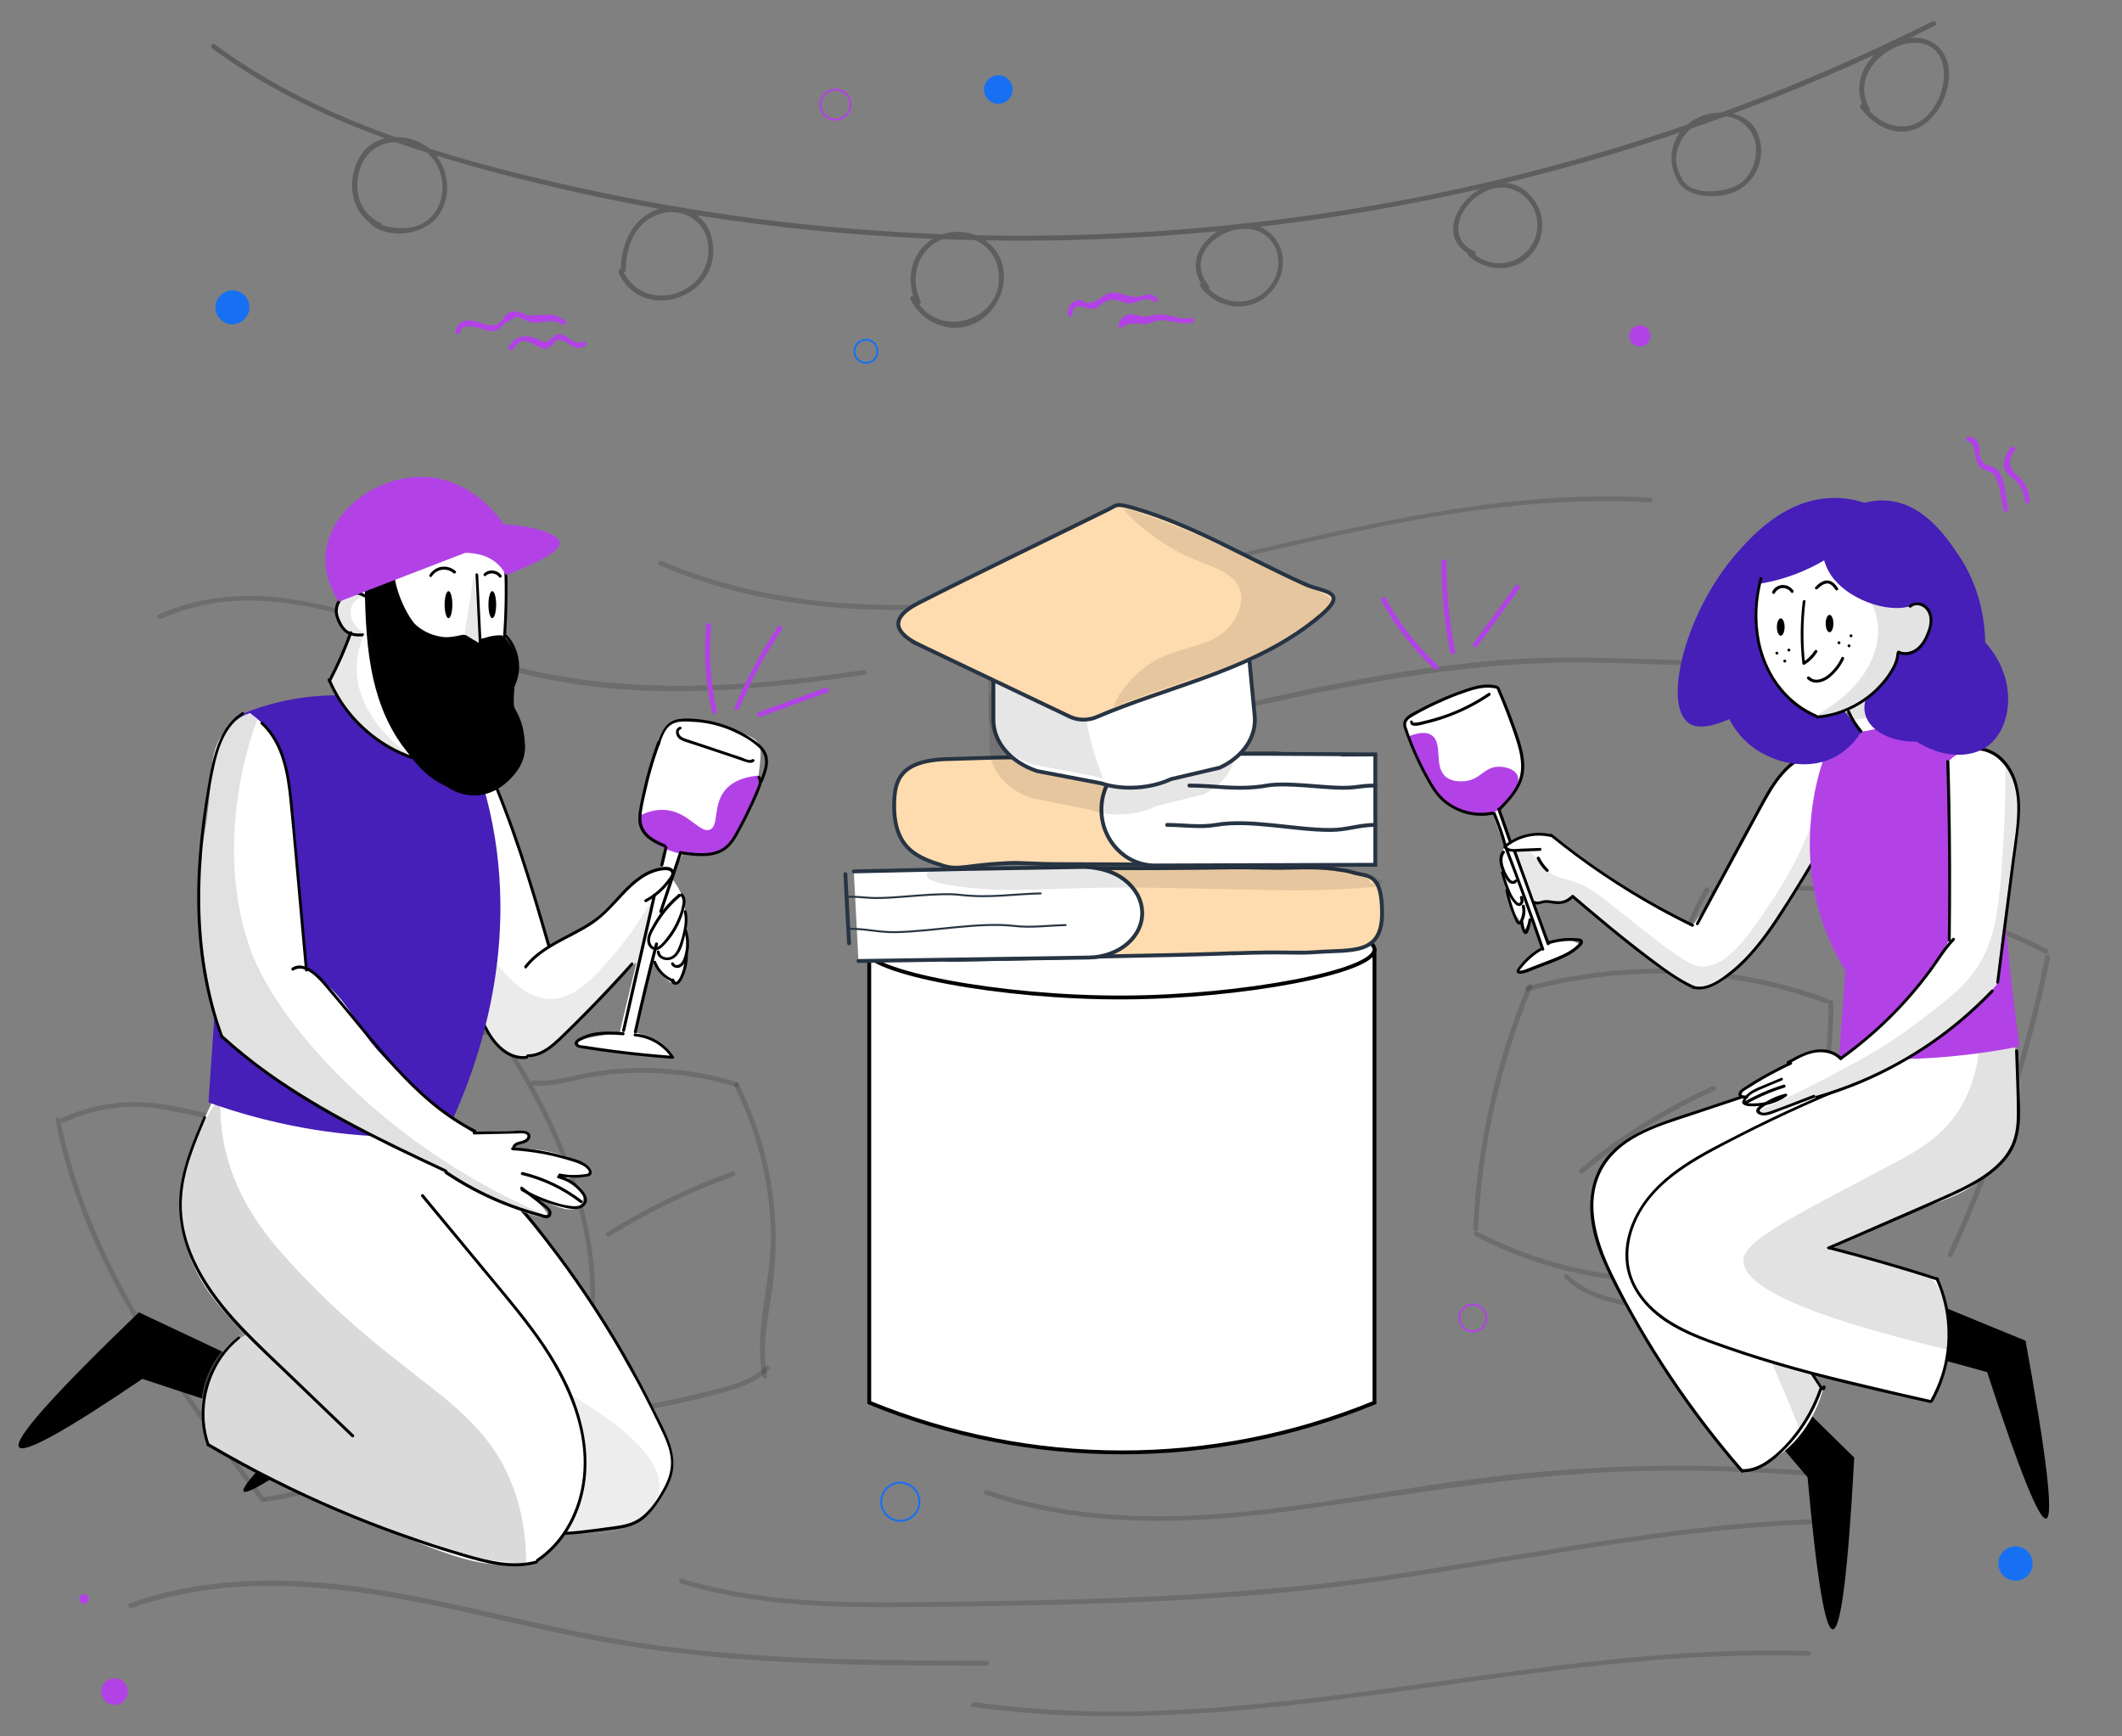 <?xml version="1.0" encoding="UTF-8"?><svg id="a" xmlns="http://www.w3.org/2000/svg" viewBox="0 0 1100 900"><rect x="0" y="0" width="1100" height="900" fill="#808080" stroke="none"/><g id="b"><g id="c"><g id="d"><path d="M68.1,833.5c55.8-19.8,115.5-10.6,171.9,1.8,28.4,6.3,56.9,13.4,85.8,17.9,28.3,4.4,56.8,7.2,85.4,8.4,33.4,1.7,66.8,1.7,100.2,1.8,.7,0,1.3-.6,1.3-1.3s-.6-1.3-1.3-1.3c-60.7-.2-121.7-.3-181.8-9.6-57.2-8.8-112.8-27.8-170.9-31.4-30.9-1.9-61.9,.8-91.3,11.1-1.5,.6-.9,3,.7,2.6h0Z" style="isolation:isolate; opacity:.15;"/><path d="M352.9,820.7c34.9,10.7,71.3,12.4,107.5,12.3,38.7-.1,77.4-.8,116-2.1,39.1-1.3,78.1-3.8,117-8.5,37.3-4.6,74.4-11.1,111.5-17.1,44.3-7.2,88.8-13.6,133.7-15.3,1.7,0,1.7-2.6,0-2.5-75.7,2.9-149.7,19.2-224.5,29.7-77.9,10.9-156.5,12.2-235,13.2-42.2,.5-84.8,.5-125.5-12.1-1.6-.5-2.3,1.9-.7,2.4h0Z" style="isolation:isolate; opacity:.15;"/><path d="M504.3,884.7c112.4,15.9,224-11.7,335.5-22.6,32.4-3.4,65-4.7,97.5-3.8,.7,0,1.3-.6,1.3-1.3s-.6-1.3-1.3-1.3c-112.5-3.4-222.3,26.4-334.3,30.9-32.7,1.5-65.5,0-98-4.3-1.6-.2-2.3,2.2-.7,2.4h0Z" style="isolation:isolate; opacity:.15;"/><path d="M510.9,774.7c51.6,17.7,106.8,15.4,160.1,8.2,57.6-7.8,114.3-18.4,172.6-20.3,33.4-1,66.9-.1,100.2,2.9,1.7,.1,1.7-2.4,0-2.5-57.3-5.1-115.1-4.2-172.2,2.6-55.5,6.7-110.5,19.6-166.5,20.3-31.7,.4-63.3-3.2-93.4-13.6-1.6-.6-2.3,1.9-.8,2.4h0Z" style="isolation:isolate; opacity:.15;"/><path d="M28.8,580.7c14.6,75,61.2,137.6,106.3,197.3,.9,1.3,3.1,0,2.2-1.3-45.1-59.6-91.5-121.9-106.1-196.7-.3-1.6-2.8-.9-2.4,.7h0Z" style="isolation:isolate; opacity:.15;"/><path d="M33.2,581.8c11-5.1,22.9-7.9,35-8.2,12.9-.2,25.1,3.1,37.7,5.9,22.4,5,45.4,6.7,68.3,5,1.7-.1,1.7-2.6,0-2.5-27.5,1.9-53.4-1.9-80.2-7.9-21.4-4.8-42.1-3.7-62.1,5.4-1.4,.8-.1,2.9,1.3,2.3h0Z" style="isolation:isolate; opacity:.15;"/><path d="M113.5,580.9c23.3-7.6,43.5-21.7,65.9-31,25.3-10.4,52.6-15,79.9-13.3,1.7,.1,1.7-2.4,0-2.5-26-1.6-52.1,2.4-76.4,11.7-24.1,9.3-45.3,24.7-70,32.7-1.5,.5-.8,2.9,.6,2.4h0Z" style="isolation:isolate; opacity:.2;"/><path d="M138.2,778.3c62.5-10.2,120.6-39,166.6-82.5,1.2-1.1-.6-2.9-1.8-1.8-45.8,43.2-103.4,71.7-165.5,81.9-1.6,.3-.8,2.7,.7,2.4h0Z" style="isolation:isolate; opacity:.15;"/><path d="M257,535.8c30.9,46.9,55.6,100.8,47.6,158.2-.2,1.6,2.2,2.3,2.4,.7,8-58.1-16.6-112.7-47.9-160.2-.8-1.3-3,0-2.1,1.3h0Z" style="isolation:isolate; opacity:.15;"/><path d="M150.9,636.6c29.3-5.7,59.4-5.7,88.7,.1,1.6,.3,2.2-2.1,.7-2.4-29.8-5.9-60.3-5.9-90.1-.1-1.7,.3-.9,2.7,.7,2.4h0Z" style="isolation:isolate; opacity:.2;"/><path d="M276.6,562.6c8.1,.8,15.4-1.3,23.2-3,9.3-2,18.7-3.2,28.2-3.5,18.1-.5,36.2,1.9,53.5,7.3,1.6,.5,2.2-2,.7-2.4-23.9-7.5-49.2-9.4-74-5.5-10.5,1.7-20.8,5.5-31.5,4.5-1.7,0-1.6,2.5-.1,2.6h0Z" style="isolation:isolate; opacity:.15;"/><path d="M251.9,737.2c26.8,.4,53.5-1.6,79.9-6,13.7-2.3,27.2-5.2,40.6-8.8,9.6-2.6,19-5.3,26.3-12.4,1.1-1.1-.6-2.9-1.8-1.8-8.8,8.4-21.5,10.9-32.9,13.7-11.9,2.9-23.9,5.4-36,7.3-25.2,4-50.6,5.8-76.1,5.4-.7,0-1.3,.6-1.3,1.3s.6,1.3,1.3,1.3h0Z" style="isolation:isolate; opacity:.15;"/><path d="M380.7,563.1c11.8,23.6,18.3,49.6,18.9,76,.5,24.8-9.1,50-4.3,74.5,.3,1.6,2.7,.9,2.4-.7-3.1-15.6,.7-30.7,2.8-46.1,1.6-12.1,2-24.3,1.2-36.4-1.7-23.9-8.1-47.2-18.9-68.6-.7-1.5-2.8-.2-2.1,1.3h0Z" style="isolation:isolate; opacity:.15;"/><path d="M316,640.8c20.2-12.6,41.7-23,64.1-31.1,1.5-.5,.9-3-.7-2.4-22.6,8.1-44.3,18.7-64.7,31.4-1.4,.8-.1,3,1.3,2.1h0Z" style="isolation:isolate; opacity:.15;"/><path d="M791.8,510.8c-16.6,40.1-26.2,82.7-28.1,126.1-.1,1.7,2.4,1.7,2.5,0,2-43.1,11.5-85.5,28.1-125.4,.6-1.5-1.8-2.2-2.5-.7h0Z" style="isolation:isolate; opacity:.15;"/><path d="M792.3,513.7c50.8-14,104.7-11.7,154.2,6.3,1.5,.5,2.2-1.9,.7-2.4-49.9-18.2-104.2-20.4-155.5-6.3-.7,.2-1.1,.9-.9,1.5s.8,1.1,1.5,.9h0Z" style="isolation:isolate; opacity:.15;"/><path d="M764.6,640.6c50.2,26.2,108.8,31.5,163,14.8,1.5-.5,.9-2.9-.7-2.4-53.5,16.5-111.3,11.3-161-14.6-1.4-.7-2.7,1.5-1.3,2.2h0Z" style="isolation:isolate; opacity:.15;"/><path d="M947.8,519.6c1,47.5-17.3,92.4-22.5,139.3-.2,1.6,2.3,1.6,2.5,0,5.2-46.9,23.4-91.7,22.5-139.3,0-.7-.6-1.3-1.3-1.3s-1.2,.6-1.2,1.3h0Z" style="isolation:isolate; opacity:.15;"/><path d="M820.8,607.9c20.7-17.3,43.6-31.7,68.2-42.7,1.5-.7,.2-2.8-1.3-2.2-24.8,11.1-47.9,25.6-68.7,43-1.2,1.2,.6,2.9,1.8,1.9h0Z" style="isolation:isolate; opacity:.15;"/><path d="M869.5,502.9c3.3-14.5,8.9-28.4,16.5-41.2,.3-.6,.1-1.4-.5-1.7-.6-.3-1.3-.1-1.6,.4-7.7,13-13.4,27.1-16.7,41.8-.4,1.6,2,2.3,2.3,.7h0Z" style="isolation:isolate; opacity:.15;"/><path d="M888.2,463.5c59.1-7.2,118.9,3.5,171.8,30.7,1.4,.7,2.7-1.4,1.3-2.2-53.3-27.4-113.6-38.1-173.1-30.9-1.6,.1-1.6,2.6,0,2.4h0Z" style="isolation:isolate; opacity:.15;"/><path d="M1060.2,495.8c-10.8,53-27.7,104.7-50.3,153.8-.7,1.5,1.5,2.7,2.2,1.3,22.8-49.3,39.8-101.2,50.6-154.4,.3-1.6-2.1-2.3-2.5-.7Z" style="isolation:isolate; opacity:.15;"/><path d="M811.2,662.6c9.9,9.6,23,12.6,36.2,15,16.6,2.9,33.5,4.7,50.3,5.3,34.8,1.2,69.5-2.4,103.3-10.7,1.6-.4,.9-2.8-.7-2.4-31.5,7.8-63.9,11.4-96.3,10.8-16.7-.3-33.3-1.8-49.8-4.4-14.6-2.3-30.3-4.6-41.3-15.3-1.1-1.2-2.9,.6-1.7,1.7h0Z" style="isolation:isolate; opacity:.15;"/><path d="M943,579.2c13.5-17.5,31.7-30.7,52.5-38,1.5-.5,.8-3-.7-2.4-21.2,7.4-39.9,20.9-53.6,38.7-1,1.1,.8,2.9,1.8,1.7h0Z" style="isolation:isolate; opacity:.2;"/><path d="M83.4,320.8c60.5-27.1,122.8,10.5,180.6,26.6,60.2,16.7,123.4,11.4,184.4,2.3,1.6-.2,.9-2.6-.7-2.4-66.1,9.8-133.4,14.2-198-6.9-53.4-17.4-111.7-46.9-167.6-21.8-1.4,.7-.2,2.9,1.3,2.2h0Z" style="isolation:isolate; opacity:.15;"/><path d="M341.8,293c127.8,54,264.3-.6,392.4-23.6,40-7.2,80.5-11.4,121.2-9,1.7,.1,1.7-2.4,0-2.5-137.2-7.7-265.4,59.3-402.3,55.5-37.7-1-75.1-7.8-110-22.5-1.5-.7-2.8,1.5-1.3,2.1h0Z" style="isolation:isolate; opacity:.15;"/><path d="M624.7,371.9c65-15,130.3-29.2,197.4-28.5,60.2,.7,123,8.3,179.3-18.1,1.5-.7,.2-2.9-1.3-2.2-59,27.6-125,17.5-187.8,17.7-63.9,.2-126.3,14.3-188.2,28.5-1.7,.5-1,2.9,.6,2.6h0Z" style="isolation:isolate; opacity:.15;"/><path d="M110,25.1c48.9,36.1,107.7,54.9,166,69.2,58.4,14.4,117.9,23.7,177.9,27.8,121,8.5,242.6-3.6,359.6-35.8,65.4-18.1,128.9-42.5,189.5-73,1.5-.7,.2-2.9-1.3-2.2-108.2,54.2-224.9,89.2-345,103.4-119.3,14.4-240.1,8.5-357.5-17.4-65.7-14.6-133.2-33.7-188-74.2-1.2-.9-2.4,1.3-1.2,2.2Z" style="fill:#5e5e5e;"/><path d="M197.2,115.5c-12.4-5.6-14.9-20.4-8.9-31.8s20.9-12.7,31-6.1c9,5.9,12.3,18,8.6,27.8-2,5.6-6.4,9.9-12,11.8-6.1,1.9-17.3,1.4-22.2-3.1-1.2-1.1-3,.7-1.8,1.8,9.5,8.6,28.1,5.9,35.4-4.2,7.7-10.7,5.3-26.6-5-34.9-9.9-8-27.2-8.2-34.9,3.1-8.5,12.6-6.2,31.3,8.4,37.9,1.6,.6,2.8-1.6,1.4-2.3h0Z" style="fill:#5e5e5e;"/><path d="M324.4,139.9c0-10.7,3.8-22.1,13.7-27.4,12.8-6.9,28.3,.7,29.1,15.6,1.4,25.1-33.7,35.4-44.4,11.9-.7-1.5-2.8-.2-2.2,1.3,12.4,27.1,53.6,12.8,48.8-15.9-1.6-11.5-12.3-19.6-23.8-18-1,.1-1.9,.3-2.8,.6-14.5,3.6-20.9,18.2-21,31.9,0,.7,.6,1.3,1.3,1.3s1.2-.6,1.3-1.3h0Z" style="fill:#5e5e5e;"/><path d="M477.2,155.9c-6-12-1.4-27.5,12-32,12.5-4.2,26.2,2.7,28.3,16.1,4.3,25.9-31.8,37.6-43.3,13.9-.7-1.5-2.9-.2-2.2,1.3,5.6,11.6,19.4,17.9,31.7,13.1,13.1-5.1,20.7-21.8,14.6-34.8-5.7-12.1-20.6-16.5-32.4-11-13.3,6.2-17.2,22.1-10.9,34.7,.8,1.4,2.9,.1,2.2-1.3h0Z" style="fill:#5e5e5e;"/><path d="M626.8,148.3c-17.8-21.3,23.5-42.9,34.3-19.8,4.1,8.9,0,19.6-8.1,24.7-9.6,6-21.6,3-28.5-5.8-1-1.3-3.2,0-2.2,1.3,7.5,9.8,21,13.5,31.8,6.7,10-6.4,14.7-20.6,7.5-30.9-15.5-22.1-55.7,2.9-36.8,25.5,1,1.2,2.8-.5,1.8-1.8l.2,.1h0Z" style="fill:#5e5e5e;"/><path d="M764.4,130.3c-23.3-10.8,6.9-45.4,25.7-28.6,8.2,7.1,9.2,19.4,2.2,27.7-7.8,9.1-20.6,9.2-29.3,1.4-1.2-1.1-3,.7-1.8,1.8,9.7,8.7,24.3,8.9,33.1-1.4,7.8-9.5,6.7-23.4-2.6-31.5-21.6-18.8-55.2,20.5-28.6,32.8,1.5,.6,2.7-1.5,1.3-2.2h0Z" style="fill:#5e5e5e;"/><path d="M870.9,90.7c-10.3-20.9,21.6-41.6,35.8-23.7,6.7,8.4,3.6,22.6-5,28.3-7,4.7-26.5,6.9-30.3-3.8-.5-1.5-3-.8-2.4,.7,3.8,10.6,20.9,11,29.7,7.5,11.8-4.9,17.4-18.6,12.5-30.4-.2-.4-.3-.8-.5-1.2-5.4-10.8-20.3-11.7-30.1-7.3-12.3,5.6-17.7,19.2-11.7,31.2,.7,1.5,2.9,.2,2.2-1.3h-.2Z" style="fill:#5e5e5e;"/><path d="M969.2,56.3c-14.7-26.1,32.6-49,38.1-22,1.7,8.7-2,19.4-8.3,25.6-10.4,10.3-24.7,5.3-32.5-5.5-.9-1.3-3.1,0-2.2,1.3,8.2,11.3,22.3,17.4,34.4,7.8,9.1-7.2,15-23.4,9.6-34.4-6.1-12.4-22.1-11.4-31.9-4.6-11.3,7.8-16.4,20.6-9.4,33.1,.3,.6,1.1,.8,1.7,.5,.6-.4,.8-1.2,.5-1.8h0Z" style="fill:#5e5e5e;"/><circle cx="120.5" cy="159.3" r="8.8" style="fill:#1770f2;"/><circle cx="517.5" cy="46.38" r="7.4" transform="translate(244.56 488.49) rotate(-63.43)" style="fill:#1770f2;"/><circle cx="448.9" cy="182.1" r="6" style="fill:none; stroke:#1770f2; stroke-miterlimit:10;"/><circle cx="1044.8" cy="810.4" r="8.9" style="fill:#1770f2;"/><circle cx="466.7" cy="778.4" r="9.9" style="fill:none; stroke:#1770f2; stroke-miterlimit:10;"/><circle cx="59.4" cy="876.8" r="6.9" style="fill:#b242e6;"/><circle cx="850" cy="174.1" r="5.5" style="fill:#b242e6;"/><circle cx="433.1" cy="54.2" r="7.8" style="fill:none; stroke:#b242e6; stroke-miterlimit:10;"/><circle cx="763.48" cy="683.13" r="7" style="fill:none; stroke:#b242e6; stroke-miterlimit:10;"/><path d="M43.6,831.3c1.4,0,2.5-1.1,2.5-2.5s-1.1-2.5-2.5-2.5-2.5,1.1-2.5,2.5,1.1,2.5,2.5,2.5Z" style="fill:#b242e6;"/><path d="M238.5,172.3c1.2-7,13.4,0,17.4-.7,3.2-.5,3.5-2.2,5.9-4l6.1-3.5c1.8,.7,3.5,1.4,5.2,2.2,.8,.3,1.6,.6,2.5,.8,5.4,.8,10.7-2.3,15.9,1.1,1.4,.9,2.6-1.3,1.3-2.2-4.8-3.1-6.7-3.1-11.9-2.8-12.7,.6-5,.3-10.3-.9-1.2-.5-2.5-.8-3.8-.9-1.2,0-2.5,.3-3.5,1-2,1.2-2.7,4.1-4.6,5.1-4.9,2.9-10-1.1-14.7-1.4-4.1-.3-7.1,1.5-7.8,5.6-.4,1.6,2.1,2.2,2.3,.6h0Z" style="fill:#b242e6;"/><path d="M266,181c6.7-10.9,12.7,3.4,19.5-1.4,3.2-2.1,.7-4.8,7.5-2.5,1.3,.4,2.5,1.9,3.8,2.4,2,1.1,4.5,1.1,6.5-.2,1.4-.8,.1-2.9-1.3-2.2-4.5,2.5-8.1-4.3-12.5-3.8-3.2,.4-1,.9-3.7,1.8-1.3,2.5-3.6,2.8-6.8,.8-.3-.3-.6-.5-1-.6-5.8-1.8-10.8-1.4-14.3,4.3-.8,1.5,1.4,2.8,2.3,1.4h0Z" style="fill:#b242e6;"/><path d="M556,162.8c-.4-7.1,7.9-2.3,10.8-2.7,2.2-.3,3.3-2.1,5-3.1,5.7-3.4,8.2-.5,13.2,.2,4,.6,9.3-4.4,12.9-.9,1.1,1.1,2.9-.6,1.8-1.8-3.5-3.5-5.8-1.1-10-.7-6,.6-11-4.3-16.5-1.1-3.2,1.8-5.4,4.4-9.7,4.2-2.5-.1-2.3-1.8-4.9-1.3-3.7,.7-5.2,3.9-5,7.3-.1,1.6,2.4,1.6,2.4-.1h0Z" style="fill:#b242e6;"/><path d="M582.3,169.1c.4-1.4,8.5-1.4,9.4-1.5,.3,0,.7,.6,1,.5,3-.1,5-1.7,8-2,6-.6,11.3,2.6,17.3,1.1,1.6-.4,.9-2.8-.7-2.4-5.4,1.3-9.8-1.6-15.1-1.8-4.2-.2-7.4,1.8-11.6,.6-4.8-1.4-9.3-.9-10.8,4.8-.2,.7,.2,1.4,.9,1.6,.7,.1,1.4-.3,1.6-.9h0Z" style="fill:#b242e6;"/><path d="M1020.6,229c4,.2,2.3,11.2,6.5,13.7,4.2,2.5,6.2,.7,8.4,7.2,1.6,4.5,2.1,9.9,3.1,14.6,.3,1.6,2.7,.9,2.4-.7-1.2-5.5-1.4-12.9-3.9-17.9-1.5-3-2.6-3.1-5.4-4.4l-2.4-.6c-2.3-1.9-3.5-4.9-3.1-7.9-.1-1.3-.5-2.5-.9-3.7-.9-1.8-2.7-2.9-4.7-2.9-1.8,.1-1.8,2.5,0,2.6h0Z" style="fill:#b242e6;"/><path d="M1042.3,231.9c-2.1,3.2-4.7,7.6-3,11.7,.8,1.5,1.9,2.7,3.3,3.6,4.2,3.4,6.7,6.9,7,12.4,.1,1.7,2.6,1.7,2.5,0-.1-3.6-1.3-7.1-3.3-10-1.1-1.3-2.4-2.5-3.7-3.7-4.6-4.6-3.6-8.1-.6-12.6,.9-1.4-1.3-2.6-2.2-1.3v-.1h0Z" style="fill:#b242e6;"/></g><g id="e"><path d="M712.5,727c-83.9,34.4-178,34.4-261.9,0v-234.5h261.9v234.5Z" style="fill:#fff; stroke:#000; stroke-miterlimit:10; stroke-width:2px;"/><path d="M712.5,492.1c.2,11.6-68.6,24.6-129.4,24.9-63.9,.4-134.8-13.1-134.7-24.9,.2-11.7,73.2-22.1,132.4-22.1,59.2,.1,131.6,10.3,131.7,22.1h0Z" style="fill:#fff; stroke:#000; stroke-miterlimit:10; stroke-width:2px;"/></g></g></g><g id="f"><path d="M921,746.8c5.3,6.3,10.6,12.6,16,18.9,4.8,52.6,9.1,78.9,13.1,78.8,4.2-.1,7.9-29.7,11.1-89-9-8.9-18.1-17.7-27.1-26.6-4.4,6-8.7,12-13.1,17.9h0Z"/><path d="M962.2,548.3c-18.8,7-34.2,12.1-44.9,15.5-16.2,5.1-32,11.3-48.3,16.1-7,2-14.2,4-22.5,9.6-5,3.3-13.5,9-18.2,19.4-5,10.9-3.2,21.2-1.6,29.9,2,11,5.8,19,15.9,36.6,11,19.2,16.5,28.8,26.3,43.1,8.4,12.2,19.7,27.4,34.2,44.2,4.4-1,9.5-2.7,14.7-5.6,19.2-11,25.6-31,27.3-37.2-5.4-7.5-10.9-15.9-16.2-25.1-10.6-18.2-18.2-35.5-23.7-50.8,13.4-8,27.6-16,42.5-23.8,21.2-11.2,41.8-21.1,61.5-29.8,1.6-1.5,20.6-19.3,16-32.4-4.6-12.8-30.5-20.6-63-9.7h0Z" style="fill:#fff;"/><path d="M1000.8,569.4c-19,11.7-38.2,23.6-57.5,35.8-19.2,12.1-38,24.2-56.6,36.3,4.2,7.9,8.4,15.9,12.6,24.2,13,25.9,24.1,51.2,33.7,75.5,3.7-7,7.3-14.1,11-21.2-7.3-12.5-14.7-26.3-21.9-41.2-6.3-13.1-11.7-25.7-16.4-37.7,11.4-5.6,22.9-11.2,34.3-16.8,20.9-10.3,41.8-20.6,62.5-30.9l-1.7-24h0Z" style="fill:#9e9e9e; isolation:isolate; opacity:.3;"/><path d="M948.5,552.6c-22,7.3-43.9,14.6-65.9,22-9.1,3-18.4,5.8-27.2,9.6-7.8,3.3-15.5,7.7-21.2,14-6.2,6.8-9.3,15.5-9.8,24.7-.5,10.2,2.2,20.3,6.1,29.6s9,18.9,14.1,28,10.3,18,16,26.7c11.2,17.5,23.6,34.2,37,50.1,1.7,2,3.3,3.9,5,5.8,.6,.7,1.7-.3,1.1-1.1-13.5-15.5-25.9-31.8-37.3-48.8-11.3-16.9-21.7-34.6-30.6-52.9-8.4-17.3-15.3-39.3-3.6-56.9,9.8-14.8,28.7-20,44.6-25.3,21.4-7.1,42.8-14.3,64.2-21.4,2.7-.9,5.4-1.8,8.1-2.7,.7-.3,.3-1.7-.6-1.4h0Z"/><path d="M988.4,600.6c-22.8,9.5-45.1,20.2-66.8,32-6.1,3.3-12.1,6.8-18.1,10.3-.8,.5-.1,1.8,.8,1.3,21.1-12.4,42.9-23.7,65.2-33.7,6.4-2.9,12.9-5.7,19.4-8.4,.8-.4,.4-1.9-.5-1.5h0Z"/><path d="M904.3,642.5c8.4,23.7,19.5,46.4,33,67.7,1.9,2.9,3.8,5.8,5.7,8.7,.6,.8,1.4,2.1,2.6,1.5,.8-.4,1-1.4,.4-2.1-.7-.7-1.7,.3-1.1,1.1-.2-.3-.5-1-.8-1.4-.2-.3-.4-.6-.6-.9-.3-.5-.7-1-1-1.5-.8-1.3-1.7-2.5-2.5-3.8-1.5-2.3-2.9-4.6-4.3-6.9-2.9-4.8-5.7-9.6-8.4-14.5-5.4-9.9-10.3-20-14.7-30.4-2.5-5.8-4.8-11.8-6.9-17.8-.3-1-1.7-.6-1.4,.3h0Z"/><path d="M903.1,763.1c8.2,.2,15.2-5.1,20.9-10.6,6-5.8,11-12.4,15-19.7,2.2-4.1,4.1-8.3,5.6-12.7,.3-.9-1.1-1.3-1.5-.4-2.6,7.5-6.2,14.5-10.8,20.9s-10.2,12.5-16.7,16.8c-3.7,2.5-8,4.2-12.5,4.1-.9,.1-.9,1.6,0,1.6h0Z"/><path d="M1008.8,678c13.7,5.6,27.4,11.3,41.2,16.9,11,60.5,14.6,91.2,10.7,92.2-3.6,.9-13.8-24.4-30.6-75.9-8.7-2.4-17.3-4.8-26-7.1,1.6-8.7,3.1-17.4,4.7-26.1h0Z"/><path d="M991.7,543.3c-24.8,14.8-45.8,24.7-60.8,31.2-16.7,7.2-27.4,13-48.7,24.5-6.7,3.6-15.2,8.3-23.5,17.5-5.5,6-12.2,13.6-14.2,25.5-.5,3-2.2,15.2,4.5,27.3,5.4,9.7,13.7,14.6,19.3,17.7,27.1,14.8,54.8,20.7,63.9,22.7,15.4,3.4,39,8.8,68.9,16.6,2.3-4,4.6-8.7,6.3-14.1,6.9-22.1,.1-42-3.4-50.3-18.4-5-36.8-10.1-55.2-15.1,18.4-9.6,33.9-15.8,45-19.8,13.3-4.7,25.2-8,37.6-19,4.7-4.2,9.2-8.3,12.5-15.2,2.4-5.1,3.9-11.4,1.9-36.6-.6-6.9-1.4-16-2.9-26.7-17.1,4.5-34.2,9.2-51.2,13.8h0Z" style="fill:#fff;"/><path d="M1025.7,545.8c-.9,7.2-3.2,18-9.8,28.9-11,17.8-26.8,24.2-50.8,37-40.6,21.5-61,32.2-61.3,41.5-.4,11,20.8,26.2,106.1,46.4,.8-5.2,1.7-15.4-2.7-26.5-1.9-4.9-4.4-8.8-6.6-11.7-17-4.6-34-9.2-51-13.8,14.9-8.3,27.5-13.7,36.2-17.2,2.1-.8,19.8-7.8,39-18.1,3.7-2,9.2-5,13.8-11.2,2.7-3.5,5.5-8.6,7.3-17.7,3.8-18.9,0-38-2.3-47.4-5.9,3.3-11.9,6.6-17.9,9.8h0Z" style="fill:#9e9e9e; isolation:isolate; opacity:.3;"/><path d="M1044.6,544.7c.3,10.7,.9,21.5,.9,32.2,0,5.1-.4,10.3-2.3,15.2-1.6,4.1-4.2,7.8-7.4,10.9-6.8,6.8-15.6,11.2-24.2,15.2-9.8,4.5-19.9,8.7-29.8,13.1-11.4,5-22.8,10-34.3,14.9-.9,.4-.1,1.7,.8,1.3,20.6-9,41.3-17.7,61.8-26.9,8.9-4,17.9-8.4,25.2-14.9,3.2-2.9,6.1-6.3,8.1-10.1,2.2-4.3,3.2-9,3.6-13.8,.4-6,0-12.1-.2-18.1-.2-6.3-.4-12.6-.6-19-.1-1-1.6-1-1.6,0h0Z"/><path d="M948.4,647.6c18.8,4.8,37.4,10.2,55.8,16.1,.9,.3,1.3-1.2,.4-1.5-18.5-5.9-37.1-11.2-55.8-16.1-.9-.1-1.3,1.3-.4,1.5h0Z"/><path d="M1003.4,663.1c7.1,15.4,8,33.3,3,49.4-1.5,4.6-3.4,9.1-5.8,13.3-.5,.8,.8,1.6,1.3,.8,8.6-15.1,11.2-33.4,7.5-50.3-1.1-4.8-2.7-9.5-4.7-13.9-.4-.9-1.7-.1-1.3,.7h0Z"/><path d="M967.3,558.3c-22.6,8.8-44.7,18.7-66.3,29.8-18.8,9.6-39.9,19.8-51.2,38.5-5.2,8.5-8.2,18.7-6.9,28.7,1.3,9.9,7,18.6,14.4,25.1,8.3,7.3,18.6,11.8,28.9,15.6,11.4,4.2,22.9,8,34.5,11.4,23.4,6.9,47.2,12.4,71,17.8,3,.7,6,1.3,8.9,2,.9,.2,1.3-1.2,.4-1.5-23.3-5.2-46.7-10.5-69.8-16.9-11.4-3.2-22.8-6.6-34-10.5-10.7-3.7-21.6-7.4-31.2-13.4-8.5-5.3-16.2-12.8-19.8-22.4s-2.3-20.2,1.8-29.5c8.8-19.7,28.6-30.6,46.9-40.2,21.1-11,42.7-21.1,64.8-30,2.7-1.1,5.3-2.1,8-3.2,.9-.2,.5-1.6-.4-1.3h0Z"/><path d="M948.2,385.4c-4.8,1.5-12.1,4.3-19.1,10.3-4.4,3.7-7.1,7.3-8.9,9.7-10.9,15.1-17.9,31.2-19,33.9-4.3,10-11.5,24-23.7,40.3-8.1-4-16.6-8.4-25.3-13.5-18.6-10.8-34.5-22.3-48-33.3-2.4-.4-5.6-.6-9.2-.3-5.3,.5-9.5,2-12.3,3.3-1.9-5.5-3.8-11-5.8-16.5,2.2-1.7,5.8-4.8,8.5-9.8,3.4-6.2,3.6-12,3.7-14.6,.1-2.5-.1-7.8-7.2-25-2.4-5.9-4.7-10.6-6.2-13.8-4.1-.1-9.7,.2-16.1,1.9-7,1.8-11.9,4.3-16.9,6.9-3.9,2-8.8,4.9-14.3,8.9,.6,3,1.6,7.3,3.3,12.3,1.6,4.7,4.1,12,9.6,19.7,3.8,5.4,6.4,9.1,11.2,12,8.2,5,17.1,4.2,21.1,3.6,2.1,5.8,4.2,11.6,6.4,17.4-.8,1.6-1.8,4.1-2,7.1-.3,3.9,.9,5.4,2.6,12.1,2.8,10.4,1.2,11.2,3.6,14.4,1.1,1.5,3.2,3.5,4.8,7.3,.5,1.2,.8,2.2,1,3,1.3-2.4,2.7-4.7,4-7,1.5,4.1,2.9,8.2,4.4,12.4,.4,1.3,.9,2.6,1.3,3.9-2.3,1.1-5.6,3-8.9,6.2-1.6,1.6-4.4,4.4-3.8,5.4,.4,.6,1.7,.4,14.7-4.3,6.2-2.2,9.5-3.5,13.3-6.3,1.8-1.3,3.1-2.5,4-3.4-1.2-.8-3.1-1.9-5.6-2.5-5.1-1.1-9.3,.7-10.8,1.4-2.8-7-5.6-14-8.3-21,3.7-.4,6.7-.3,8.7-.1,3.3,.3,5.3,.9,8,0,1.9-.7,3.2-1.8,4.1-2.7,2.4,2.1,6.1,5.1,10.5,8.9,13.3,11.1,20.2,16.9,28.6,23,5.4,3.9,13.3,9.4,23.3,15.2,2.5,.1,6.3,0,10.4-1.4,6.5-2.2,10.5-6.4,13.6-9.8,12.9-14.2,20.4-25.3,20.4-25.3,5.7-8.4,10.2-15,15.6-25,7.9-14.8,11.9-22.2,13.5-32.5,1.2-6.7,1.9-18-2.8-32.4h0Z" style="fill:#fff;"/><path d="M943,415.9c-3.9,12.5-11.1,31-24.3,50.7s-22.9,34.1-36.2,34.4c-6.7,.1-19-9.6-43.6-29.2-9.4-7.5-14.1-11.7-22.7-14.7-6.5-2.3-9.8-2.1-14.2-5.9-5-4.4-6.6-9.9-11.6-10.6-2.1-.3-4,.4-5.1,.9,3.5,8.7,7,17.5,10.4,26.2,2.5,.6,7,1.4,12.5,0,3-.8,5.4-2,7.1-3,3.4,3.1,6.8,6.1,10.4,9.2,17.5,14.9,35,27.3,51.9,37.7,3.5-.1,9-.8,14.7-3.8,2.2-1.2,4.7-2.8,9.4-7.4,7.4-7.2,12.2-13.6,13.6-15.4,7-9.4,11.6-17.1,15.7-23.9,20-33.4,22.8-39.5,20.2-42.9-1-1.2-3-2.6-8.2-2.3h0Z" style="fill:#9e9e9e; isolation:isolate; opacity:.24;"/><path d="M730.3,381.6c2.1,7.5,5,13.3,7.2,17.3,4.5,7.9,9.6,17,20,21.4,2.7,1.1,8.4,3.4,14.7,1.5,9.9-2.9,17.2-14.7,14.2-20.3-1.7-3.1-6.5-4.2-9.8-4.1-7.4,.3-9.2,6.7-17.3,7.5-1.7,.1-6.1,.5-9.5-2-6.9-5.3-1.6-17.4-7.5-21.7-1.8-1.4-5.2-2.2-12,.4h0Z" style="fill:#b242e6;"/><path d="M941.9,388.8c-13.4,2.4-21.8,14.2-28,25.4-7.5,13.6-14.8,27.3-22.2,41-4.2,7.7-8.3,15.4-12.5,23.2-.5,.9,.8,1.6,1.3,.8,7.3-13.5,14.6-27.1,22-40.6,3.6-6.7,7.2-13.3,10.8-20,3.3-6,6.6-12.1,11.2-17.3s10.8-9.6,17.9-10.9c.9-.4,.5-1.8-.5-1.6h0Z"/><path d="M803.6,433.4c17.6,14.3,36.5,27.1,56.3,38,5.6,3.1,11.3,6,17.1,8.9,.9,.4,1.6-.9,.8-1.3-20.3-9.9-39.7-21.5-57.9-34.8-5.2-3.8-10.3-7.8-15.3-11.8-.7-.7-1.7,.3-1,1h0Z"/><path d="M804.1,432.4c-8.6-2-17.8,.2-24.6,6-.2,.2-.3,.7-.1,.9,1.6,2.2,4.4,2.3,6.9,2.2,4-.2,8-.3,12-.5,1,0,1-1.5,0-1.5-3.4,.1-6.8,.3-10.1,.4-2.3,.1-6,.8-7.5-1.4l-.1,.9c6.3-5.4,15-7.5,23.1-5.6,.9,.3,1.3-1.2,.4-1.4h0Z"/><path d="M784.5,441.7c5.8,15.9,11.6,31.8,17.3,47.7,.3,.9,1.8,.5,1.5-.4-5.8-15.9-11.6-31.8-17.3-47.7-.4-.9-1.9-.5-1.5,.4h0Z"/><path d="M780,439.8c6.7,17.3,13,34.8,19,52.4,.3,.9,1.8,.5,1.5-.4-6-17.6-12.4-35-19-52.4-.4-.9-1.9-.5-1.5,.4h0Z"/><path d="M798.6,491.2c-4.3,2.5-8.2,5.9-11.2,9.9-.5,.7-1.3,1.5-1.2,2.5s1.2,1.1,2,1.1c2.7-.1,5.5-1.6,8-2.6,5.1-1.9,10.3-3.7,15.2-6.1,2.2-1.1,4.3-2.3,6.1-3.9,1.1-.9,4-3,2.8-4.8-.6-1-2-.9-3-1-1.7-.1-3.3-.1-5-.1-3.2,.2-6.4,.7-9.5,1.6-.9,.3-.5,1.7,.4,1.5,4.5-1.3,9.1-1.9,13.8-1.5,.5,0,1.5-.1,1.7,.4s-.3,.9-.7,1.3c-.7,.7-1.5,1.4-2.3,2-1.6,1.2-3.3,2.2-5,3-3.8,1.9-8,3.3-12,4.9-2.2,.9-4.5,1.7-6.7,2.6-1,.4-2,.8-3.1,1-.1,0-1.2,.2-1.2,.1,0-.3,.9-1.3,1.1-1.5,2.9-3.7,6.5-6.8,10.5-9.1,.9-.5,.2-1.8-.7-1.3h0Z"/><path d="M776.2,419.6c1.9,5.5,3.8,11,5.8,16.5,.3,.9,1.8,.5,1.5-.4-1.9-5.5-3.8-11-5.8-16.5-.4-.9-1.8-.5-1.5,.4h0Z"/><path d="M773.8,422c2.2,5.2,4.1,10.6,5.6,16,.3,.9,1.7,.5,1.5-.4-1.5-5.6-3.5-11-5.7-16.4-.5-.8-1.8-.1-1.4,.8h0Z"/><path d="M727.5,376.6c3.3,10.1,7.7,19.9,13,29.2,2.3,4,4.9,7.7,8.5,10.5,3.2,2.5,7,4.4,10.9,5.5,4.6,1.2,9.4,1.4,14,.4,.9-.2,.5-1.6-.4-1.5-8,1.7-16.5-.3-23-5.1-3.6-2.7-6.2-6.1-8.4-10-2.5-4.3-4.8-8.8-6.9-13.3-2.4-5.3-4.5-10.6-6.3-16.1-.3-.9-1.7-.5-1.4,.4h0Z"/><path d="M728.9,375.6c-.1-2,1.7-3.3,3.3-4.2,1.8-1.1,3.7-2.1,5.6-3.1,4-2.1,8.1-4,12.3-5.8s8.1-3.2,12.2-4.5,8.8-2.2,13.3-1.1c.9,.2,1.3-1.2,.4-1.5-4.6-1.2-9.4-.4-13.8,1s-9.1,3.1-13.5,5-8.9,4-13.3,6.4c-3,1.6-8.1,3.6-8,7.7,0,1.1,1.5,1.1,1.5,.1h0Z"/><path d="M775.8,356.9c3.7,8.5,7,17.1,9.9,25.9,1.4,4.3,2.6,8.7,2.8,13.3s-.8,8.4-3,12.2c-2.3,4-5.5,7.3-8.7,10.5-.7,.7,.4,1.8,1.1,1.1,5.8-6,11.6-12.3,12.2-21.1,.3-4.6-.7-9.3-2-13.7s-3-9.1-4.7-13.6c-1.9-5.1-4-10.2-6.2-15.2-.5-1-1.8-.3-1.4,.6h0Z"/><path d="M731,374.2c0,3.5,6.1,1.4,7.8,1,4-.9,7.9-2.1,11.7-3.5,7.7-2.8,15.1-6.6,21.9-11.2,.8-.5,0-1.8-.8-1.3-6,4-12.4,7.5-19.1,10.1-3.3,1.3-6.6,2.4-10,3.3-1.7,.5-3.4,.9-5.1,1.3-.5,.1-5.1,1.4-5.1,.2,.2-.9-1.4-.9-1.3,.1h0Z"/><path d="M778.6,441.3c-2.4,3.2-1.1,7.7,.4,11,.8,1.7,1.7,3.9,3.2,5.1,1.3,1,3.2,1.1,4.2-.4,.5-.8-.8-1.6-1.3-.8-.3,.5-1,.5-1.4,.3-.7-.3-1.2-1-1.6-1.6-.9-1.4-1.7-2.9-2.2-4.4-1-2.6-1.8-6,.1-8.4,.5-.9-.8-1.6-1.4-.8h0Z"/><path d="M778.1,452.5c.7,2.4,1.4,4.8,2.3,7.1,.8,2.1,1.6,4.2,2.8,6.1,.5,.9,1.2,1.7,1.9,2.5,.6,.7,1.4,1.4,2.4,1.4,.9,0,1.6-.7,2-1.5,.5-1,.2-2.2-.1-3.2-.3-.9-1.7-.5-1.5,.4,.2,.7,.7,2-.1,2.6s-1.6-.6-2-1c-1.1-1.2-2-2.8-2.7-4.3-1.5-3.4-2.7-6.9-3.7-10.5-.1-.9-1.6-.5-1.3,.4h0Z"/><path d="M780.4,461.6c.6,2.9,1.4,5.7,2.3,8.5,.4,1.3,.9,2.6,1.4,3.8s1,2.6,1.7,3.9c.4,.8,1.2,1.6,2.2,1.4s1.5-1.5,1.8-2.4c1-2.3,1.2-4.9,.6-7.4-.2-.9-1.7-.5-1.5,.4,.5,2,.3,4.1-.4,6-.2,.5-.4,1-.7,1.5-.1,.2-.2,.4-.3,.4-.2,0-.3-.3-.4-.4-.6-.9-1-2.1-1.4-3.1-1.7-4.2-3-8.5-3.9-12.9-.2-1-1.6-.6-1.4,.3h0Z"/><path d="M788.1,478.1c.1,1.2,.3,2.5,.8,3.6,.3,.9,1,3,2.5,2.3,.6-.3,.8-.9,1-1.5s.4-1.2,.6-1.9c.4-1.2,.6-2.5,.8-3.7,.1-.4-.1-.8-.5-.9s-.9,.1-.9,.5c-.2,1-.4,2-.7,3.1-.1,.5-.3,1-.5,1.5s-.4,1-.5,1.5v.1h.3l-.2-.3c-.2-.4-.4-.9-.5-1.3-.3-.9-.5-1.9-.6-2.9,0-.4-.3-.8-.8-.8-.5,0-.9,.4-.8,.7h0Z"/><path d="M795.4,468.5c1.6,.7,3.2-.1,4.8-.4,1.9-.4,3.8,.1,5.7,.4,3.3,.4,6.5-.3,9-2.6,.7-.7-.3-1.7-1.1-1.1-1.1,1-2.4,1.7-3.8,2.1-1.6,.4-3.3,.2-4.9,0-1.5-.2-3-.5-4.5-.3s-3.2,1.1-4.7,.5c-.9-.5-1.3,1-.5,1.4h0Z"/><path d="M814.6,465.1c15.8,13.3,31.6,26.8,48.5,38.7,4.6,3.2,9.3,6.3,14.4,8.6,.9,.4,1.6-.9,.8-1.3-9-4.1-17-10.3-24.9-16.3s-16.4-12.8-24.3-19.5c-4.5-3.7-9-7.5-13.4-11.3-.8-.6-1.9,.5-1.1,1.1h0Z"/><path d="M877.4,512.4c6.3,1.7,12.3-1.8,17.3-5.3s9.7-7.9,13.8-12.6c8.5-9.5,15.3-20.4,22-31.2,4.5-7.2,8.9-14.4,13.2-21.7,.5-.8-.8-1.6-1.3-.8-7,11.7-14,23.5-21.6,34.9-6.7,10.1-14.1,20-23.6,27.6-5.2,4.2-12.3,9.6-19.4,7.7-1-.3-1.4,1.1-.4,1.4h0Z"/><path d="M796.7,445.2c1.2,2.4,2.8,4.7,4.8,6.5,.7,.7,1.8-.4,1.1-1.1-1.9-1.8-3.4-3.9-4.5-6.2-.2-.4-.7-.5-1-.3-.6,.3-.6,.7-.4,1.1h0Z"/><path d="M948.6,384.4c-3.1,7.6-6.8,18.4-8.8,31.6-3.5,22.8-.4,40.4,.4,44.8,3.6,18.9,10.8,33.2,16.4,42.4l-3.3,44.7c16.7,1.3,36.1,1.7,57.6-.3,13-1.2,25.1-3,36-5.2-5.5-39.8-8-70.3-9.3-92.2-.9-15.2-1.9-37.2-16.2-57.7-3.8-5.4-9.3-13.1-19.2-17.6-24-11-50.7,7.4-53.6,9.5h0Z" style="fill:#b242e6;"/><path d="M1010.2,412.4c.1,24.9,.2,49.8,.3,74.7-2.6,4.6-6.1,10.4-10.7,16.7-1.6,2.2-6.8,9.3-15.3,18.2-6.9,7.2-16.8,16.7-30.3,26.4-1.7-1.4-4.1-2.8-7.1-3.6-11-2.7-20.3,6.4-21.2,7.3-3.6,1.5-7.7,3.6-12,6.3-4.7,2.9-12.7,7.3-12,9,.1,.3,.7,.7,2.4,.6-.3,.6-1,2.1-.5,3.4,.8,2,4.1,3.2,7.8,1.9-.2,.9-.6,2.6,.3,3.5,1.2,1.2,3.7,.6,5,.2,8-2.3,18.4-6.8,22.1-8.3,6-2.4,5.1-1.2,16.9-5.2,1-.3,7.8-2.7,13.6-5,13.2-5.5,23-12,30.6-17.2,8-5.4,16.4-11.2,25.9-20.9,3.9-4,6.9-7.6,9.1-10.2,.7-7.9,1.4-14.3,1.9-18.7,4.5-36.8,8.1-56.6,8.1-56.6,1-5.4,2-10.6,1.3-17.7-.5-5.1-1.5-14.4-8.5-21.9-2.3-2.5-6.1-6.5-12.1-7.2-9.1-1-15.8,6.5-16.5,7.4,.4,5.6,.6,11.3,.9,16.9h0Z" style="fill:#fff;"/><path d="M1039.5,395.6c.1,8.1,.1,20.3-.7,35-2,35.3-3.2,53.3-13,69.4-6.5,10.6-15,17.1-31.8,30-15.5,11.9-29.3,19.3-46.8,28.5-14.6,7.7-27.1,13.5-36,17.4,.9,.6,2.2,1.4,3.9,1.6,2.7,.4,4.8-.9,7.7-2.3,2.8-1.3,5.8-2.2,8.6-3.5,7.9-3.7,19-6.3,23-7.6,22.9-7.5,42.5-20.6,45.7-22.8,9.5-6.4,22.2-16.4,35-31.2,1.5-10.2,2.7-18.8,3.6-24.7,5.9-42.7,3.4-32.8,5.9-47,1.7-9.9,2.9-14.8,1.9-22.6-1.2-8.8-4.5-15.7-7-20.2h0Z" style="fill:#9e9e9e; isolation:isolate; opacity:.25;"/><path d="M1008.9,394.7c.8,24,1.1,48.1,1,72.1,0,6.8-.1,13.6-.2,20.4,0,1,1.5,1,1.5,0,.3-24,.3-48.1-.2-72.1-.1-6.8-.3-13.6-.5-20.4-.1-.9-1.6-1-1.6,0h0Z"/><path d="M1012.1,486.3c-3.9,4-6.9,8.8-10.1,13.4s-6.6,8.9-10.2,13.2c-7,8.4-14.8,16.2-23.1,23.4-4.8,4.1-9.7,8-14.8,11.6-.8,.6,0,1.9,.8,1.3,17.9-12.8,33.7-28.4,46.7-46.1,3.9-5.3,7.2-11,11.8-15.7,.6-.8-.4-1.8-1.1-1.1h0Z"/><path d="M954.8,548.2c-3.2-3.5-8.2-4.7-12.8-4.2-5.6,.6-10.6,3.4-15.5,6.1-.8,.5-.1,1.8,.8,1.3,4.5-2.5,9.1-5.3,14.3-5.9,4.3-.5,9,.5,12.1,3.8,.7,.6,1.7-.4,1.1-1.1h0Z"/><path d="M927.8,550.5c-6.7,3.1-13.2,6.6-19.4,10.4-1.5,1-3,1.9-4.5,2.9-1,.7-2.3,1.5-2.6,2.8-.7,2.7,2.6,3,4.4,2.7,1-.2,.5-1.6-.4-1.5-.8,.1-3.3,.2-2.3-1.3,.7-1.1,2.4-1.9,3.5-2.6,2.4-1.5,4.8-3,7.2-4.4,4.9-2.8,9.9-5.4,15-7.8,.8-.4,0-1.7-.9-1.2h0Z"/><path d="M923.3,558.7c-3.6,1.5-7.2,3-10.8,4.5-2.5,1-5,2.2-7,4.1-.9,.8-1.6,1.9-2.1,3-.2,.5-.5,1.2-.2,1.6s1,.8,1.4,1c1.4,.6,3.2,.5,4.7,.5,1.6,0,3.3-.2,4.9-.4,3.8-.6,7.5-2,10.8-4,.8-.5,.1-1.8-.8-1.3-3,1.8-6.3,3-9.8,3.7-1.7,.3-3.5,.5-5.2,.5-1.5,0-3.8,.2-4.9-1l.2,.7c.8-3.3,4-5.1,6.9-6.4,4-1.8,8.2-3.5,12.3-5.2,.9-.3,.5-1.7-.4-1.3h0Z"/><path d="M904.8,572.5c6.4-3.6,13.2-6.6,20.3-8.8,.9-.3,.5-1.7-.4-1.5-7.2,2.2-14.1,5.2-20.6,8.9-.9,.6-.1,1.9,.7,1.4h0Z"/><path d="M925.5,566.9c-4.1,1-8,2.7-11.5,5.1-1.2,.8-3.4,2-3.6,3.5-.2,1.7,2,2.5,3.3,2.6,2,.2,4-.5,5.9-1.2,2.3-.9,4.6-1.8,6.9-2.6,4.7-1.8,9.3-3.6,14-5.3,.9-.3,.5-1.8-.4-1.5-7.4,2.8-14.7,5.8-22.1,8.4-1.4,.5-3.9,1.4-5.4,.4-1.3-.9,.6-1.9,1.2-2.4s1.4-1,2.1-1.4c3.1-1.9,6.4-3.3,9.9-4.1,1.1-.3,.7-1.7-.3-1.5h0Z"/><path d="M941.8,569.5c13.5-3.9,26.6-9.1,39-15.7,12.5-6.6,24.2-14.4,35.1-23.4,6.1-5.1,11.9-10.5,17.4-16.2,.7-.7-.4-1.8-1.1-1.1-9.7,10.1-20.3,19.2-31.8,27.1-11.5,7.9-23.8,14.6-36.7,20-7.3,3-14.7,5.7-22.3,7.8-.9,.3-.5,1.8,.4,1.5h0Z"/><path d="M1015.6,391.1c6.7-4.3,15.8-2.3,21.3,3,6.1,5.8,8.5,14.5,8.8,22.6,.3,9.8-1.5,19.6-2.8,29.3-1.3,9.9-2.5,19.8-3.8,29.7-1.4,11.1-2.9,22.3-4.3,33.4-.1,1,1.4,1,1.5,0,2.7-20.8,5.3-41.6,8-62.4,.7-5.2,1.4-10.4,2-15.6s1.1-10.3,.8-15.5c-.4-8.1-2.9-16.6-8.9-22.5s-16-8.2-23.4-3.5c-.7,.7,0,2,.8,1.5h0Z"/><path d="M913,291.1c-2.2,6.7-5,17.5-4.9,30.8,.1,12,.3,40.6,18.2,49.5,11.9,5.9,26,.3,31.9-2.6,2.2,3.5,4.3,6.9,6.5,10.4,3.2-.3,8-1.2,13.4-3.4,3.6-1.5,21.9-9.4,28.5-29.4,3.1-9.3,5.7-27.7-3-34.8-3.9-3.2-10.5-4.5-11.2-9.3-.4-2.5,1.1-3.6,.7-5.8-1-5.2-11-7.4-13.5-7.9-18.7-4.1-57.9,1.3-66.6,2.5h0Z" style="fill:#fff;"/><path d="M967.6,308.3c2,2.9,5.2,8.5,5.9,16,.2,1.9,.7,9.7-4.2,19.6-9.2,18.6-28.2,25.7-27.2,27.6,.4,.7,3.6,.3,15.4-4.2,1.2,1.9,2.3,3.8,3.5,5.7,4.3-.3,10.9-1.2,18.1-4.6,18.4-8.6,25.1-25.7,26.6-30,2.6-7.4,5.3-14.8,2-21.2-4.8-9.4-21-13.6-40.1-8.9h0Z" style="fill:#9e9e9e; isolation:isolate; opacity:.29;"/><path d="M945.1,273.9c-2.3,12.8,1.7,20.4,3.4,23.2,8.3,13.5,29.9,20.8,41.6,17.1,1.4-.4,4.9-1.7,7.5,0,3.7,2.3,3.2,8.9,3.1,10-.1,1.6-.5,7.5-5.7,11.3-4.7,3.4-9.9,2.6-10.9,2.4-.4,2.4-1.2,5.2-2.5,8.1-4,8.9-10.8,13.9-14.4,16.1-1.2,3.9-.7,6.8-.2,8.5,2.4,8.2,13,14,26.5,13.8,12.3,7.9,27,9.1,36.3,2.7,13.3-9.2,16.7-35-.7-54.1-.2-9.7-2-28.1-14.1-45.7-6.7-9.8-18.7-27.3-38.3-27.9-16.5-.5-28.5,11.2-31.6,14.5h0Z" style="fill:#461eb8;"/><path d="M960.6,279.6c-5.8,5-14.4,11.5-26.2,16.5-8.4,3.6-16,5.4-22.2,6.5-1,4.4-2.1,10.8-1.8,18.4,.2,5.1,.6,15,6.1,25.9,2.5,4.9,7.8,15.5,19.6,21.5,3.3,1.7,6.2,2.5,8.3,3,3.8-1,7.7-2,11.5-3,3,3.6,5.9,7.3,8.9,10.9-1.9,3.1-5.7,8.4-12.3,12.3-14.2,8.4-32.8,4.2-44.4-4.7-6.3-4.9-9.8-10.6-11.7-14.2-12,5.4-18,4.3-21.1,2-13.6-9.9-1.5-58.4,25.9-89,7.3-8.2,24.6-27.4,49.3-27.6,6.8-.1,12.4,1.3,16.3,2.6l-6.2,18.9h0Z" style="fill:#461eb8;"/><path d="M912.1,299.7c-3,11.7-3.5,24.1-.6,35.9,2.5,10,7.7,19.4,15.1,26.6,4.1,4,8.9,7.2,14.2,9.5,.9,.4,1.6-.9,.8-1.3-9.1-3.9-16.7-10.8-21.9-19.1-5.8-9.4-8.6-20.3-8.7-31.3-.1-6.7,.8-13.3,2.5-19.8,.3-1.1-1.2-1.5-1.4-.5h0Z"/><path d="M942.1,372.4c14.8-1.3,28.7-9.3,37.3-21.4,2.6-3.7,4.9-7.8,5.2-12.4,.1-1-1.4-1-1.5,0-.2,4.1-2.3,7.7-4.5,11-2,2.9-4.3,5.5-6.8,7.9-5.1,4.8-11.3,8.5-18,10.9-3.8,1.3-7.7,2.2-11.7,2.5-1,.1-1,1.6,0,1.5h0Z"/><path d="M983.7,338.6c2.7,1.4,5.9,1.2,8.6-.1,2.9-1.4,5-4.1,6.5-6.9,2.8-5.3,5.1-13.5-.6-17.9-2.5-1.9-6.1-2-8.6,0-.7,.6,.3,1.7,1.1,1.1,2.7-2.3,6.6-.8,8.3,2,1.9,3.1,1.4,6.9,.2,10.2-1.1,3.1-2.7,6.3-5.2,8.5s-6.3,3.5-9.5,1.8c-.9-.4-1.7,.9-.8,1.3h0Z"/><path d="M957.6,369.2c1.7,3.8,3.9,7.4,6.6,10.5,.6,.7,1.7-.3,1.1-1.1-2.6-3.1-4.8-6.5-6.4-10.2-.2-.4-.7-.5-1-.3-.4,.3-.5,.8-.3,1.1h0Z"/><path d="M934.5,311.8c-1.3,10.6-1.4,21.4-.2,32.1,.1,.5,.6,1,1.1,.6,2.7-1.6,4.9-3.8,6.6-6.5,.5-.8-.8-1.6-1.3-.8-1.6,2.4-3.6,4.5-6.1,6l1.1,.6c-1.2-10.7-1.1-21.4,.2-32.1,.2-.9-1.3-.9-1.4,.1h0Z"/><path d="M936.9,351.9c3,3.1,7.7,2,10.8-.2,3.5-2.6,6.3-6.1,8.2-10.1,.4-.9-.9-1.6-1.3-.8-1.6,3.4-3.9,6.5-6.8,8.9-2.7,2.2-7,4-9.8,1.1-.7-.7-1.8,.4-1.1,1.1h0Z"/><path d="M920,307.5c.8-1.5,2.3-2.6,4-2.7s3.5,.8,4.4,2.2c.5,.8,1.8,0,1.3-.8-1.2-1.9-3.5-3.1-5.7-3s-4.3,1.4-5.3,3.4c-.4,1,.9,1.7,1.3,.9h0Z"/><path d="M942.1,305.3c1.4-1.3,3.2-2.9,5.2-2.9,1.9,.1,3.2,1.9,4.2,3.3,.5,.8,1.8,0,1.3-.8-1.3-1.9-2.8-3.8-5.3-4s-4.8,1.6-6.4,3.3c-.8,.7,.3,1.7,1,1.1h0Z"/><path d="M921.1,339.3c1,0,1-1.5,0-1.5s-1,1.5,0,1.5h0Z"/><path d="M927.3,337.7c1,0,1-1.5,0-1.5s-.9,1.5,0,1.5h0Z"/><path d="M925.2,343.4c1,0,1-1.5,0-1.5s-1,1.5,0,1.5h0Z"/><path d="M953.3,333.9c1,0,1-1.5,0-1.5s-1,1.5,0,1.5h0Z"/><path d="M959.5,330.3c1,0,1-1.5,0-1.5s-.9,1.5,0,1.5h0Z"/><path d="M958.5,335.5c1,0,1-1.5,0-1.5s-1,1.5,0,1.5h0Z"/><ellipse cx="923.1" cy="325" rx="2" ry="4.5"/><ellipse cx="948.4" cy="323.2" rx="2" ry="4.5"/><path d="M754.3,337.5c-3-15.3-4.6-30.8-4.5-46.3,0-.7-.6-1.3-1.3-1.3s-1.3,.6-1.3,1.3c0,15.8,1.5,31.5,4.6,47,.4,1.6,2.8,.9,2.5-.7h0Z" style="fill:#b242e6;"/><path d="M745.3,345c-10.8-10.2-20-22-27.1-35-.8-1.4-3-.1-2.2,1.3,7.2,13.2,16.5,25.2,27.5,35.5,1.2,1.1,3-.7,1.8-1.8h0Z" style="fill:#b242e6;"/><path d="M765.9,334.9l21.8-29.9c1-1.3-1.2-2.6-2.2-1.3l-21.8,29.9c-.9,1.4,1.2,2.6,2.2,1.3h0Z" style="fill:#b242e6;"/></g><g id="g"><path d="M194.69,750.9c-7.5-2-15-3.9-22.5-5.8-29,20.6-44.3,29.9-45.9,27.9-1.9-2.3,14.5-19.5,49.1-51.8,12,5.2,24,10.5,36,15.8-5.6,4.6-11.1,9.3-16.7,13.9h0Z"/><path d="M161.19,588.1c-2.5,5.8-.2,16.7,4.5,38.2,3.1,14.3,4.8,22.2,7.7,31,4.3,13.3,14.1,37.8,37.6,66-3.1,1.9-6.5,4.3-9.7,7.4-14.2,13.7-16.7,31.8-17.2,39.3,6.6,2.5,16.3,6,28.3,9.8,23.4,7.5,38.9,12.4,57.6,14.3,12.3,1.3,31,1.8,54.4-3.4,3.2-1.2,8.6-3.7,13.6-8.8,2-2,10.2-10.5,10.8-22.9,.3-6.5-2.1-11.8-6.9-22.1-4.3-9.3-7.4-13.6-13.2-23.4-9-15.2-8.5-16.5-15.6-28.6-7.1-12-13.1-20.2-21.1-31-10.3-13.8-14.9-18.6-33.7-41.1-31.4-37.4-32.4-40.4-40.2-43.2-21.3-7.2-49.9,2.1-56.9,18.5h0Z" style="fill:#fff;"/><path d="M162.59,585.5c-1.2,7-2.2,17.3-1.1,29.7,1.4,15,5.2,25,11.9,42.2,11.2,28.9,23.3,46.7,26,50.7,4.5,6.5,8.6,11.7,11.6,15.3-3.2,1.9-6.5,4.3-9.7,7.4-14.5,14-17.1,32.7-17.6,40.3,17.6,6.2,32.4,10.4,43.1,13.2,5,1.3,31.7,8.1,66.9,10.6,15.7,1.1,26.2,.9,35.6-5.8,1.7-1.2,10.8-7.6,12.3-16.5,3.4-19.7-32-41.1-41.3-47-30.9-19.4-75.8-57.6-137.7-140.1h0Z" style="fill:#9e9e9e; isolation:isolate; opacity:.19;"/><path d="M254.19,614.3c9.5,5.6,16.6,14.1,23.4,22.5,7.2,9,14.2,18.3,20.8,27.8,13.1,18.8,25,38.5,35.6,58.9,2.6,5.1,5.2,10.2,7.7,15.4s5.3,10.8,6,16.7-1.1,11.2-3.9,16.2c-2.5,4.6-5.6,9.3-9.5,12.9-2,1.9-4.3,3.4-6.9,4.4s-5.4,1.5-8.1,1.9c-6.2,.9-12.4,1.7-18.6,2.4-12.3,1.3-24.6,1.2-36.9-.7-11.9-1.9-23.6-5.1-35.2-8.6-11.9-3.6-23.9-7.3-35.8-11-3-.9-6-1.8-9-2.8-.9-.3-1.3,1.2-.4,1.5,12.4,3.8,24.9,7.6,37.3,11.5s23.8,7.2,35.9,9.7c12.3,2.4,24.7,3.4,37.2,2.5,6.3-.4,12.5-1.2,18.7-2,5.7-.8,11.8-1.1,17-3.6,4.7-2.2,8.2-6.2,11.1-10.4,3.1-4.4,6.1-9.3,7.6-14.5,3.3-11.5-3.2-22.5-8.1-32.4-10.4-21.4-22.2-41.9-35.4-61.5-6.5-9.7-13.4-19.2-20.5-28.4s-13.9-18.2-22.8-25.3c-2-1.6-4.2-3.1-6.4-4.5-.9-.4-1.7,.9-.8,1.4h0Z"/><path d="M184.69,770c1-8,2.2-16.2,5.3-23.7,1.5-3.7,3.6-7.3,6.3-10.3,3.1-3.4,7-5.9,10.9-8.4,.8-.5,.1-1.8-.8-1.3-3.1,2-6.3,4-9,6.5-2.4,2.2-4.5,4.8-6.1,7.6-3.3,5.6-5.1,12-6.3,18.3-.7,3.7-1.2,7.5-1.7,11.2-.2,1.1,1.3,1.1,1.4,.1h0Z"/><path d="M168.59,644.9c4.5,15.4,10.7,30.4,18.4,44.5s17,27.3,27.6,39.4c6,6.9,12.5,13.3,19.3,19.4,.7,.6,1.8-.4,1.1-1.1-12-10.6-22.8-22.5-32.2-35.5s-17.3-26.9-23.6-41.5c-3.6-8.3-6.7-16.9-9.2-25.6-.3-.9-1.7-.5-1.4,.4h0Z"/><path d="M129.49,707.3c-19.2-9-38.3-18.1-57.5-27.1-44.5,42.8-65.2,66.1-62.1,69.9,2.8,3.4,24.1-8.4,63.9-35.4,15.8,5.2,31.6,10.4,47.4,15.6,2.8-7.7,5.5-15.4,8.3-23Z"/><path d="M109.59,572c-.8,1.7-2,4.2-3.4,7.3-2.3,5.1-7,15.8-9.4,24.8,0,0-3.8,14.1-2.4,29.8,2.8,31,28.3,53,33.8,57.6-2.4,1.1-5.7,3.1-9.1,6.2-6,5.6-8.4,11.8-9.9,15.5-5.7,14.9-2.6,30-1.2,35.5,5.8,3.5,13.7,8.1,23.3,13.2,9,4.8,22.6,11.7,65.9,29.7,38.1,15.8,49.6,19.6,66.1,19.3,6.2-.1,11.3-.7,14.7-1.3,4.2-3.1,10.5-8.4,15.7-16.8,7-11.2,8.4-21.6,9-26.8,2-16.6-2.3-29.7-5.4-38.4-4.4-12.5-10-21.2-12.2-24.6-22.2-33.8-51.4-66.8-69.2-88.7-9-11.1-21.6-27.4-35.6-48.4-23.5,2.1-47.1,4.1-70.7,6.1h0Z" style="fill:#fff;"/><path d="M114.29,568.1c-.2,4.8-.2,12,1.1,20.7,4.9,30.8,22.7,52,33.9,64.3,58.1,64.2,100,71.4,117.1,118.8,5.8,16.2,6.4,30.5,6.3,38.5-7.8-.4-19.4-1.5-33.3-4.5-17.2-3.8-29.1-8.6-50.8-17.5-3.8-1.6-20-8.2-41.6-18.8-15.8-7.7-29.1-14.9-39.2-20.5-1.5-3.6-6.3-16.6-1.6-32.3,4.7-15.5,15.7-23.6,18.9-25.8-4.5-5.1-10.4-12.4-16.3-22-5.9-9.8-11.7-21.8-14-30.2-8.3-30.8,14.4-63.6,19.5-70.7h0Z" style="fill:#9e9e9e; isolation:isolate; opacity:.38;"/><path d="M105.49,578.9c-5.2,12-10.4,24.3-12.1,37.3-1.6,12.4,.6,24.7,5.5,36.1,10.3,24,30.6,41.8,49,59.5,11.5,11,22.9,22,34.4,33,.7,.7,1.8-.4,1.1-1.1-10-9.6-20.1-19.2-30.1-28.9-9.5-9.1-19.2-18.1-28.3-27.7-16.7-17.7-31.9-40-30.7-65.5,.7-14.8,6.7-28.7,12.4-42.1,.5-.7-.8-1.5-1.2-.6h0Z"/><path d="M123.19,693c-12.6,10.2-19.4,26.6-18.6,42.6,.2,4.6,1.1,9.1,2.6,13.4,.3,.9,1.8,.5,1.4-.4-5.2-14.9-2.4-32,6.5-44.9,2.5-3.6,5.6-6.9,9-9.7,.9-.6-.1-1.7-.9-1h0Z"/><path d="M218.39,620.2c10.4,12.5,20.7,25,31.1,37.5,9.7,11.7,19.6,23.3,28.5,35.7,16.3,22.9,29.5,51.7,22.8,80.3-3.2,13.7-10.8,26.5-22.6,34.4-.8,.5,0,1.8,.8,1.3,10.5-7,17.8-17.8,21.7-29.7,4.3-13.2,4.2-27.3,1-40.7-7-30-27.5-53.9-46.7-77-11.8-14.3-23.7-28.6-35.5-42.9-.6-.6-1.7,.4-1.1,1.1h0Z"/><path d="M107.49,749.5c20.6,12.1,42,23,64,32.5,21.9,9.5,44.3,17.6,67.2,24.4,12.7,3.8,26.4,7.6,39.6,4,.9-.2,.5-1.7-.4-1.5-11.9,3.2-24.2,.2-35.7-3.1-11.4-3.3-22.6-6.9-33.7-10.9-22.3-7.9-44.1-17.2-65.2-27.8-11.9-5.9-23.5-12.3-35-19-.9-.4-1.7,.9-.8,1.4h0Z"/><path d="M237.09,387.2c3.9,1.5,9.3,4.3,14,9.6,5.1,5.8,6.8,11.8,8.3,16.9,4.8,16.1-3.8-17.4,12.1,33.6,3.9,12.7,8.4,27.2,13.1,43.4,4.8-2.1,11.2-5.4,18.5-10,3.3-2.1,5.9-3.9,9.2-6.5,8.5-7,9.3-10.9,15.7-16,2.9-2.3,7.5-5.3,14.4-7.5,.7-4,1.5-8,2.2-12-1.9-.6-5.7-2.2-9-6.1-2.3-2.7-3.4-5.5-4-7.2,.6-5.7,1.6-12,3.2-18.8,2.9-12,7.1-22.1,11.1-30,1.5-.9,3.9-2.2,6.9-3,3.1-.8,8.3-1.5,22.1,3,11.2,3.7,16.8,5.5,18.6,9.4,1.3,2.7,.8,7.2-.3,16.2-.6,5.1-.9,7.6-1.8,10.8-1.7,6.1-4.3,10.3-8.2,16.8-3.2,5.3-4.8,7.9-6.2,9.1-6.7,5.9-17.1,4.7-23.1,3.4-2,4.2-4,8.5-5.9,12.7,1.6,1.9,3.8,5,5.4,9,1.7,4.3,1.9,7.7,2.3,14.2,.3,5.1,.6,11.2-.6,19.1-1.2,7.3-1.9,11.6-4.4,12.4-4.7,1.5-12.2-10.8-12.6-11.4-2.9,12.3-5.8,24.6-8.8,36.8,3.2,.8,8.6,2.5,13.7,6.8,2.5,2.1,4.4,4.3,5.7,6.2-33.3-2.3-50-4.7-50-7.3,0-1.7,7.5-3.5,22.5-5.4,2.9-12.3,5.9-24.5,8.8-36.8-8.6,7.9-15.1,14.9-19.5,19.8-6.6,7.5-11,11.8-19.8,20.3-1.8,1.7-5.6,5.3-11.6,7.7-2.5,1-6,2.3-10,1.9-4.9-.5-8.8-3.5-12.7-7.9-8-9.1-10.9-19.1-13.8-27.7-7.2-21.9-8-16.8-17.6-45.1-5.5-16.2-8.2-24.2-8.6-28.9-.5-9.1,.5-27.8,20.7-51.5h0Z" style="fill:#fff;"/><path d="M233.89,391.2c-3.8,4.7-8.4,11.4-12.3,20.3-3.7,8.5-5.4,16.2-6.3,22,1.2,5.1,3.2,12.6,6,21.7,4,12.9,5.4,14.9,14.3,38.8,3.9,10.4,8.5,20.4,12.3,30.9,2.5,6.9,4.5,12.8,10.4,17.4,1.4,1.1,7.4,5.6,15.3,5,4.8-.3,8.5-2.4,13-5.6,11.1-7.9,17.3-15.9,24-23.5,4.2-4.8,10.7-11.8,19.5-19.8,8.5-24.3,9.4-30.4,8.3-30.9-1.6-.7-6.6,11.1-18.5,25.2-10.2,12.1-20.9,24.8-34,25.1-13.2,.3-23.3-12-29.1-19.4-28.2-35.2-25.5-85-22.9-107.2h0Z" style="fill:#9e9e9e; isolation:isolate; opacity:.21;"/><path d="M331.89,422.7c2.9-1.5,7.5-3.3,13-2.9,12.2,1,17.9,12.4,23.1,10.2,4.9-2,1.3-12.8,8.1-20.7,4.5-5.2,11.5-6.8,17.1-7.3,0,1.9,0,4.8-.8,8.3-1.3,6.4-4,10.8-9.3,19.3-3.7,5.9-5.6,8.9-7.8,10.3-4.7,3.1-10,3.1-14.8,3.1-3.1,0-7.6,0-12.9-2-3.4-1.2-12.4-4.5-15-12.6-.7-2.2-.8-4.3-.7-5.7h0Z" style="fill:#b242e6;"/><path d="M239.49,389.1c6,1.5,10.1,6.2,13.1,11.3,3.6,6.1,6,12.9,8.5,19.4,5.7,14.9,10.6,30,15.2,45.2,2.6,8.6,5.1,17.3,7.6,25.9,.3,.9,1.7,.5,1.5-.4-4.6-15.8-9.2-31.6-14.4-47.3-2.6-7.9-5.3-15.6-8.3-23.4-2.5-6.6-5-13.4-8.5-19.6-3.2-5.7-7.8-11-14.3-12.6-1-.2-1.4,1.2-.4,1.5h0Z"/><path d="M214.59,433.8c4.5,17.7,9.9,35.1,16.2,52.2,3.1,8.5,6.5,16.9,10.1,25.2,1.8,4.2,3.7,8.3,5.6,12.4,1.9,4.1,3.6,7.9,5.8,11.7,4.2,7.4,11.5,14.7,20.7,13.5,1-.1,1-1.6,0-1.5-8.5,1-15.1-5.5-19.1-12.2-2.1-3.6-3.8-7.4-5.6-11.2-1.9-4-3.7-8.1-5.5-12.2-7.1-16.2-13.3-32.8-18.6-49.7-3-9.5-5.7-19-8.2-28.7-.2-.8-1.7-.4-1.4,.5h0Z"/><path d="M272.99,501.7c8.6-11,22.6-15.1,33.8-22.5,6.5-4.3,11.4-10.1,16.7-15.7s11.5-11.1,19.4-12.3c1.3-.2,5-.6,5.1,1.5,0,1.1-1,2.2-1.6,3s-1.3,1.7-2,2.5c-2.8,3.3-6.2,6-10,8-.9,.5-.1,1.8,.8,1.3,3.5-1.9,6.7-4.3,9.4-7.2,1.3-1.4,2.6-3,3.6-4.6,.9-1.3,1.9-3,1-4.6-1.7-2.8-6.5-1.7-9-1-3.8,1-7.3,3-10.5,5.5-7,5.4-12,12.8-18.6,18.5-5.8,4.9-12.7,8.2-19.3,11.7-7.3,3.9-14.6,8.1-19.8,14.7-.7,.9,.4,2,1,1.2h0Z"/><path d="M351.59,463.5c-3.9,3.3-7.4,7.1-10.3,11.4-1.4,2.1-2.7,4.3-3.9,6.5s-2.2,4.5-1.8,7c.3,1.8,1.7,3.6,3.5,4,2.2,.5,4-1.3,5.4-2.7,3.4-3.6,6.2-7.8,8.1-12.4,1.1-2.5,1.9-5.1,2.5-7.8,.4-2.2,.5-4.5-1.2-6.2-.7-.7-1.8,.4-1.1,1.1,1.5,1.4,1.1,3.7,.7,5.5-.4,2-1,3.9-1.8,5.7-1.5,3.9-3.7,7.6-6.4,10.9-1.2,1.5-2.9,3.8-4.8,4.4-2.4,.8-3.7-2.2-3.5-4.1,.2-2.2,1.5-4.3,2.6-6.2s2.1-3.6,3.4-5.4c2.8-3.9,6-7.4,9.7-10.5,.7-.8-.4-1.9-1.1-1.2h0Z"/><path d="M354.49,472.7c.8,3.3,.5,6.8-.3,10.1-.6,2.8-1.4,5.7-2.5,8.4-.9,2.2-2.5,4.6-5,5-1.9,.3-4.5-.5-4.7-2.8-.1-1-1.6-1-1.5,0,.2,2.4,2.2,3.9,4.5,4.2,2.9,.4,5.2-1.1,6.8-3.5,1.9-2.9,2.7-6.6,3.5-9.9,1-3.9,1.5-8,.6-12-.2-.8-1.7-.4-1.4,.5h0Z"/><path d="M354.69,482.5c1.2,3.8,1.3,7.9,.4,11.7-.4,1.7-.9,3.7-2.1,5-.8,.9-3,1.7-3.6,.1-.4-.9-1.8-.5-1.5,.4,.7,1.6,2.5,2.3,4.1,1.9,2-.6,3.1-2.7,3.8-4.5,1.8-4.8,1.8-10.2,.3-15-.3-.9-1.7-.5-1.4,.4h0Z"/><path d="M355.09,494.8c0,3.1-.5,6.1-1.5,9-.5,1.4-1,2.8-1.9,4-.3,.5-.8,1.1-1.4,1.1-.4,0-1-.4-.9-.8,.3-.9-1.1-1.3-1.5-.4-.5,1.5,1,2.8,2.5,2.7,1.8-.1,2.8-2.1,3.5-3.5,1.8-3.8,2.7-7.9,2.7-12,0-1.1-1.6-1.1-1.5-.1h0Z"/><path d="M338.49,463.8c-4.2,18.2-8.3,36.5-12.5,54.7l-3.5,15.5c-.2,.9,1.2,1.3,1.5,.4,4.2-18.2,8.3-36.5,12.5-54.7l3.5-15.5c.2-1-1.3-1.4-1.5-.4h0Z"/><path d="M339.59,489c-4,15.2-7.6,30.4-11,45.7-.2,.9,1.2,1.3,1.5,.4,3.4-15.3,7.1-30.5,11-45.7,.2-.9-1.2-1.3-1.5-.4h0Z"/><path d="M322.99,535c-4.9-.3-9.9-.6-14.9,.3-2.3,.4-4.5,1.1-6.6,2.1-1.4,.7-4.2,2-3.5,4,.7,1.9,3.6,1.9,5.2,2.2,2.9,.5,5.8,.9,8.7,1.3,5.6,.8,11.3,1.5,17,2.1,6.6,.7,13.2,1.3,19.8,1.8,.6,0,1-.7,.6-1.1-4.5-6.9-12-11.3-20.1-12-1-.1-1,1.4,0,1.5,7.6,.6,14.7,4.8,18.9,11.2l.6-1.1c-10.2-.8-20.4-1.8-30.5-3.1-5.1-.7-10.2-1.4-15.3-2.2-.8-.1-2.4-.1-3-.7-1.1-1,1.1-1.9,1.9-2.3,1.9-1,4-1.7,6.2-2.1,5-1,10.1-.7,15.1-.3,.9-.1,.9-1.6-.1-1.6h0Z"/><path d="M352.09,441.6c-3.5,10.2-6.9,20.5-10.3,30.7-.3,.9,1.1,1.3,1.5,.4,3.5-10.2,6.9-20.5,10.3-30.7,.3-1-1.1-1.3-1.5-.4h0Z"/><path d="M353.69,442.8c7.5,1.1,16.4,2.2,22.8-2.7,3.5-2.7,5.6-6.8,7.7-10.7,2.4-4.4,4.6-9,6.7-13.5,1.1-2.4,2.2-4.8,3.1-7.3,.8-2,1.4-4.2,.1-6.1-.5-.8-1.8,0-1.3,.8,1.2,1.7,.2,3.9-.5,5.6-.9,2.2-1.9,4.4-2.8,6.5-1.9,4.1-3.8,8.1-6,12.1-1.9,3.6-3.8,7.6-6.8,10.5-2.7,2.6-6.4,3.8-10,4.1-4.2,.4-8.5-.1-12.6-.7-.9-.2-1.4,1.3-.4,1.4h0Z"/><path d="M344.49,439c-.8,3.1-1.5,6.2-2.2,9.3-.2,.9,1.2,1.3,1.5,.4,.8-3.1,1.5-6.2,2.2-9.3,.2-.9-1.3-1.3-1.5-.4h0Z"/><path d="M340.69,384.6c-3.1,8.6-5.7,17.4-7.6,26.4-.9,4.3-2.1,8.8-2.2,13.2-.1,3.5,1.2,6.7,3.7,9.2,2.7,2.7,6.3,4.4,9.9,5.8,.9,.4,1.3-1.1,.4-1.5-3-1.2-6.1-2.7-8.5-4.8-2.8-2.5-4.1-5.7-3.9-9.4,.2-4.2,1.3-8.5,2.2-12.5s1.9-8.2,3.1-12.3c1.3-4.6,2.8-9.1,4.4-13.6,.2-1-1.2-1.4-1.5-.5h0Z"/><path d="M341.89,386.3c1.2-4.2,2.8-9.2,7.1-11.3,2.4-1.1,5.3-1.1,8-1s5.4,.3,8.1,.7c5.2,.8,10.3,2.3,15.1,4.5s9.5,4.8,13.2,8.3c2.3,2.2,3.4,5,3.2,8.1s-1.5,6.2-2.7,9.1c-.4,.9,.9,1.6,1.3,.8,2.1-5,4.5-11.1,1.5-16.2-1.4-2.4-3.6-4.1-5.8-5.7-2.4-1.7-5-3.3-7.6-4.6-5.1-2.6-10.6-4.4-16.2-5.5-2.9-.5-5.8-.9-8.6-1s-5.9-.2-8.6,.7c-5.5,1.8-7.6,7.6-9.1,12.7-.6,.9,.9,1.3,1.1,.4h0Z"/><path d="M352.39,376.7c-3,1.1-2.2,4.9-.1,6.4,1.6,1.1,3.7,1.6,5.5,2.2,2.4,.8,4.9,1.6,7.3,2.4,4.7,1.6,9.4,3.1,14.1,4.7,2.4,.8,4.7,1.6,7,2.4,1.6,.5,3.3,1.1,4.7-.1,.7-.6-.3-1.7-1.1-1.1-1.2,1-4.1-.5-5.3-1-1.7-.6-3.4-1.1-5.2-1.7-3.7-1.2-7.4-2.5-11-3.7s-7.2-2.4-10.8-3.6c-1.5-.5-3.3-.9-4.6-2-.9-.8-1.8-2.9-.2-3.5,1-.2,.6-1.7-.3-1.4h0Z"/><path d="M273.59,548c8.9-.1,15.5-7.4,21.4-13.1,7.3-7.1,14.4-14.4,21.4-21.8,4-4.2,7.9-8.5,11.8-12.9,.6-.7-.4-1.8-1.1-1.1-6.6,7.4-13.3,14.6-20.2,21.7-3.4,3.5-6.9,7-10.4,10.5-3.3,3.2-6.5,6.5-10,9.5s-8,5.7-12.9,5.7c-1,0-1,1.5,0,1.5h0Z"/><path d="M338.59,498.8c1.9,4.8,5.6,8.5,10.4,10.4,.4,.1,.8-.2,.9-.5,.1-.4-.1-.8-.5-.9-4.2-1.6-7.7-5.1-9.3-9.3-.1-.4-.5-.6-.9-.5-.5,0-.8,.5-.6,.8h0Z"/><path d="M121.79,371.6c10.2-4.5,25.2-9.6,43.9-10.9,35.4-2.4,62.3,10.6,74.1,17.3,5.5,12.4,10.4,26.4,14,42,16.9,74.2-8.3,138.4-23.1,168.7-19.8,1.3-44.8,1-73.2-4.1-18.9-3.4-35.5-8.2-49.4-13.2,4.5-66.6,9.1-133.2,13.7-199.8h0Z" style="fill:#461eb8;"/><path d="M129.49,369.6c-2.9,1.1-7.1,3.1-10.9,6.9-8.2,8.3-8.8,19.7-9.2,25.2-2.6,40.6-7.3,34.7-6.4,63.3,.5,17.7,3.1,43,12,72.4,3.1,2.8,8.4,7.3,15.2,12.6,2.2,1.7,36.4,27.9,69.6,41.9,3.2,1.4,12.1,5,23.4,11.3,5.8,3.2,9.6,5.7,11.8,7,18.9,11.8,46.7,23.5,48.8,20.2,.7-1.2-1.4-4.7-14.3-15.5,2.4,1.7,23.9,16.5,30.7,10.6,1.6-1.4,2.6-4.2,2.1-6.6-.8-4-5.6-7.2-12.3-7.8,14.5-.8,15.7-3.2,15.8-4,.4-3.1-10.6-7.2-16.6-9-10.2-3-19.1-2.9-24.7-2.5,6.8-3.4,10-5.8,9.6-7.4-.6-2.5-10.2-2.8-28.8-1-14.4-9.4-25-18.7-32.2-25.5-12.6-12-18.9-18-25.5-28-4.9-7.4-9.9-16.8-21.3-26.1-2.7-2.2-5.1-3.8-6.7-4.9-3.9-25.3-5.3-45-5.9-58.6-.5-10.4-1.2-16.4-2.6-28.2-2.3-19-4.3-26.8-9.4-34.3-4.1-5.8-8.9-9.7-12.2-12h0Z" style="fill:#fff;"/><path d="M133.49,372.7c-3.5,9.4-7.7,22.8-10,39.1-1.8,12.9-6.1,45.1,6.2,79.9,2.1,6,10.7,29,42.1,61.8,19.7,20.5,55.4,52.4,112.2,76.9-9.9-2.3-21.9-6-34.8-12.3-8.3-4-15.5-8.3-21.5-12.5-13.1-5.5-26.9-12.1-41.2-20-28.5-15.6-52.2-32.6-71.4-48.4-5.4-16.4-8.3-30.3-10-40,0,0-8.4-49,5.7-102.1,3.2-12.2,7.7-24.5,15-25.4,3.1-.2,5.8,1.5,7.7,3h0Z" style="fill:#9e9e9e; isolation:isolate; opacity:.31;"/><path d="M125.49,369.2c-8.2,5.1-12.3,14.3-14.7,23.3-1.4,5.1-2.3,10.4-3.2,15.6-1,5.9-1.9,11.8-2.7,17.8-3.1,24-3.8,48.5-.4,72.5,1.9,13.4,5.1,26.6,9.9,39.3,.3,.9,1.8,.5,1.4-.4-8.3-22.3-11.8-46.1-12-69.8-.1-11.9,.6-23.7,1.9-35.5s2.9-23,5.3-34.3c2.2-10.2,5.8-21.4,15.2-27.2,.9-.5,.1-1.8-.7-1.3h0Z"/><path d="M135.19,375.3c11,10.1,13.5,25.8,14.9,39.9,1.9,18.5,3.4,37,5.1,55.5,1,10.7,1.9,21.4,2.9,32.1,.1,1,1.6,1,1.5,0-1.8-19.3-3.5-38.7-5.3-58-.9-9.4-1.7-18.9-2.6-28.3-.7-7.3-1.6-14.6-3.6-21.7-2.2-7.7-5.9-15.1-11.9-20.6-.6-.6-1.7,.4-1,1.1h0Z"/><path d="M152.19,503c3.9-2.5,8.4,.4,11.3,3,3.1,2.8,5.8,6.2,8.5,9.4,5.5,6.4,10.8,13,16.2,19.5,10.7,12.9,21.7,25.8,34.5,36.6,7.1,6,14.8,11.3,23.1,15.5,.9,.4,1.6-.9,.8-1.3-15.4-7.8-28.4-19.3-40.1-31.9-11.8-12.7-22.4-26.5-33.6-39.7-3.1-3.6-6.1-7.6-9.9-10.5-3.3-2.5-7.8-4.5-11.6-2-.8,.6,0,1.9,.8,1.4h0Z"/><path d="M114.59,537.9c13,11.8,27.3,22.2,42.3,31.5s30.8,17.5,46.6,25.3c9,4.4,18.1,8.7,27.2,12.9,.9,.4,1.6-.9,.8-1.3-16-7.5-31.9-15-47.5-23.3-15.5-8.2-30.7-17.2-45-27.4-8.1-5.8-15.9-12.1-23.3-18.8-.8-.7-1.9,.4-1.1,1.1h0Z"/><path d="M245.79,588c7.4-.2,14.8-.3,22.2-.5,1.4,0,3-.3,4.4,.2,2,.7,.8,2.5-.6,3.2-2.1,1-4.8,.7-6.1,3.1-.5,.8,.8,1.6,1.3,.8,.8-1.4,2.5-1.6,3.9-2,1.3-.3,2.6-.9,3.4-2,.8-1,.9-2.3,.2-3.3s-2-1.3-3.2-1.4c-1.9-.2-3.9,0-5.8,.1l-6.5,.1c-4.4,.1-8.8,.2-13.2,.3-.9-.1-1,1.4,0,1.4h0Z"/><path d="M230.79,608.4c9.3,6.2,19.2,11.5,29.6,15.7,5.2,2.1,10.4,3.9,15.8,5.5,1.3,.4,2.6,.7,3.9,1.1,1.1,.3,2.5,.9,3.7,.7,1.9-.3,2.5-2.4,1.8-4-.5-1.1-1.5-1.9-2.4-2.7-1.3-1-2.6-2-3.9-3-2.8-2.2-5.6-4.3-8.5-6.5-.8-.6-1.5,.7-.8,1.3,4.2,3.3,8.6,6.4,12.8,9.8,.8,.6,1.8,1.6,1.5,2.7-.4,1.5-3,.4-4,.1-2.3-.6-4.6-1.3-6.8-2-9.5-3-18.7-6.8-27.5-11.5-4.9-2.6-9.7-5.5-14.3-8.6-.9-.5-1.7,.8-.9,1.4h0Z"/><path d="M265.69,596.2c9.9,.6,19.7,2.3,29.2,5.2,2.1,.6,4.2,1.2,6.2,2.2,.9,.4,1.8,.9,2.5,1.5,.6,.5,1.7,1.5,1.7,2.4,0,1.1-2.1,1.1-3,1.2-1.4,.2-2.7,.3-4.1,.3-2.6,.1-5.3-.2-7.9-.7-.9-.2-1.4,1.3-.4,1.5,4.4,.8,8.8,.9,13.2,.2,1.4-.2,3.7-.3,3.6-2.2,0-1.4-1.1-2.9-2.2-3.8-2.8-2.4-6.8-3.3-10.2-4.3-4.4-1.3-8.9-2.4-13.4-3.2-5-.9-10.2-1.5-15.3-1.8-.8-.1-.8,1.4,.1,1.5h0Z"/><path d="M270.29,617.3c7.3,4.2,15.3,7.2,23.6,8.9,3.4,.7,7.9,1.2,9.9-2.4,1.7-3.1-1.5-6.6-3.6-8.7-2.9-2.9-6.6-4.9-10.5-5.9-.9-.2-1.3,1.2-.4,1.5,3.9,1,7.5,3,10.3,5.9,1.2,1.3,3.4,3.5,3.2,5.5-.2,2.7-3.6,3.3-5.8,3.1-4.5-.4-9.1-1.8-13.3-3.3s-8.6-3.5-12.6-5.8c-.9-.6-1.6,.7-.8,1.2h0Z"/><path d="M270.49,609c10.9,2.6,21.3,7.5,30.2,14.4,.8,.6,1.8-.5,1.1-1.1-9.1-7-19.6-12.1-30.8-14.8-1-.2-1.4,1.2-.5,1.5h0Z"/><path d="M189.29,306.7c-.8-.2-5.2-1.3-9.4,1.4-.4,.2-5.7,3.8-5.4,10,.2,4.4,3.1,8.2,7.4,9.8-3.7,8.1-7.5,16.3-11.2,24.5,1.3,3,3.3,7.2,6.2,11.7,3.8,5.8,11.7,17.5,26.6,24.4,15.2,7,29.3,5.2,35.1,4.2,3.4-6.2,19.2-35.9,23.1-64.8,.4-3.1,1.8-14.2,.6-28.7-.9-11-1.4-16.5-4-19-10.8-10.9-54.9,17.2-69,26.5h0Z" style="fill:#fff;"/><path d="M188.99,308.9c-.7,.2-5.3,1.5-6.8,5.6-1.7,4.5,1,10.7,7.1,13.6-3,6-4,11.4-4.3,15.5-2,27.2,25,46.3,27.7,48.1-5.2-1.7-12-4.5-18.9-9.5-14-10.1-20.4-23.2-23.1-29.8,3.6-7.7,7.2-15.3,10.8-23-1.2-.8-4.9-3.4-6.3-8.4-.3-1-1.1-3.9-.1-7.2,.4-1.3,1.9-6.5,6.4-7.5,3.9-.9,7.2,2.2,7.5,2.6h0Z" style="fill:#9e9e9e; isolation:isolate; opacity:.24;"/><path d="M245.69,297.4c-1.6,10.5-3.2,20.9-4.9,31.4,2.7,1.9,5.5,3.8,8.2,5.7-1.1-12.4-2.2-24.8-3.3-37.1h0Z" style="fill:#9e9e9e; isolation:isolate; opacity:.24;"/><path d="M261.39,293c.5,12.3,.3,24.7-.6,37-.1,1,1.4,1,1.5,0,.8-12.3,1-24.7,.6-37-.1-.9-1.6-.9-1.5,0h0Z"/><path d="M246.49,297.9c.6,12.2,1.2,24.4,1.8,36.6l1.1-.6c-2.7-1.5-5.3-3.1-7.9-4.7-.8-.5-1.6,.8-.8,1.3,2.6,1.6,5.2,3.2,7.9,4.7,.5,.3,1.2-.1,1.1-.6-.6-12.2-1.2-24.4-1.8-36.6,0-1.1-1.5-1.1-1.4-.1h0Z"/><path d="M202.29,293.3c.6,8.5,2.9,16.7,6.9,24.2,3.7,6.9,8.9,13.2,17.1,14.3,4.7,.6,9.4-.3,14-1.3,.9-.2,.5-1.7-.4-1.5-7.6,1.8-16,2.8-22.3-2.8-2.8-2.5-4.8-5.6-6.6-8.8-1.9-3.4-3.5-7.1-4.7-10.9-1.4-4.3-2.2-8.8-2.5-13.3,0-.8-1.5-.8-1.5,.1h0Z"/><path d="M250.19,332.8c3.1-1.5,6.5-2.1,9.9-2,1,0,1-1.5,0-1.5-3.7-.1-7.4,.6-10.7,2.2-.8,.4,0,1.7,.8,1.3h0Z"/><path d="M223.89,298.7c2.4-3.8,7.8-4.6,11.2-1.6,.7,.6,1.8-.4,1.1-1.1-2-1.8-4.7-2.6-7.4-2.2-2.5,.4-4.8,2-6.1,4.1-.6,.9,.7,1.7,1.2,.8h0Z"/><path d="M251.89,298.4c1.8-1.8,5.3-1.5,6.8,.7,.5,.8,1.8,0,1.3-.8-2-3-6.6-3.5-9.1-1-.7,.8,.3,1.8,1,1.1h0Z"/><path d="M189.39,308.2c-4.8-3.2-11.4-1.7-14.4,3.2-1.4,2.4-1.8,5.2-1.1,7.9,.8,2.9,2.4,6.2,4.7,8.2,2.6,2.2,6.1,2.6,9.3,2.3,.9-.1,1-1.6,0-1.5-3.2,.3-6.7-.1-9-2.6-1.2-1.3-2-3-2.7-4.5s-1.2-3.2-1.1-4.9c.1-3,1.9-5.9,4.5-7.3,2.8-1.5,6.4-1.2,9,.5,.9,.6,1.6-.7,.8-1.3h0Z"/><path d="M181.09,327.7c-3.1,8.6-6.8,17-11,25-.4,.9,.9,1.6,1.3,.8,4.3-8.2,8.1-16.7,11.2-25.4,.3-.9-1.2-1.3-1.5-.4h0Z"/><path d="M169.89,352.5c6.2,14.7,17.2,27.2,31,35.2,3.9,2.2,7.9,4.1,12.1,5.6,.9,.3,1.3-1.1,.4-1.5-14.6-5.2-27.3-15.3-35.9-28.2-2.4-3.7-4.5-7.6-6.2-11.6-.3-.7-1.8-.4-1.4,.5h0Z"/><path d="M189.09,304.4c.3,16,.9,32.1,4.5,47.8,3,13.3,8.4,26.1,16.9,36.8,4.6,5.8,10.1,10.9,16.5,14.7,.8,.5,1.6-.8,.8-1.3-11.2-6.9-19.6-17.5-25.3-29.2-6.4-13.2-9.3-27.9-10.6-42.4-.8-8.8-1-17.6-1.2-26.5-.1-.9-1.6-.9-1.6,.1h0Z"/><path d="M261.89,330.3c5.1,5.7,7,14,4.9,21.3-1.1,3.7-3.9,7.1-3.4,11.1,.3,2,1.3,3.7,2.3,5.4,1.1,1.8,2,3.6,2.7,5.6,2.8,7.7,2.6,16.7-1.4,24-3.6,6.5-10,11.4-17.3,12.7-8.2,1.5-17.3-2-22.1-8.9-.6-.8-1.9,0-1.3,.8,4.4,6.3,11.8,9.9,19.4,10s15.2-4,20-10c5.2-6.5,7-15,5.7-23.1-.7-4.4-2.4-8.3-4.6-12.2-1.3-2.2-2.4-4.5-1.7-7.2,.6-2.1,1.8-4,2.5-6.1,3.2-8.2,1.2-18-4.7-24.5-.6-.7-1.6,.4-1,1.1h0Z"/><ellipse cx="232.49" cy="313.4" rx="2" ry="7"/><ellipse cx="255.19" cy="313.4" rx="2" ry="7"/><path d="M188.69,301.7c.3,2.9,.9,7.5,1.4,13.1,2.8,26.2,2.5,29.5,4.1,36.9,3.2,15.4,9.7,26.5,12,30.3,5.6,9.1,13.7,22.2,29,27,3.9,1.2,11.9,3.8,20.7,.2,8.2-3.3,15.4-11.3,16.2-20,.4-4.1-.5-9.4-2.4-14-1.2-2.8-1.9-3.5-2.7-6.3-.7-2.4-.9-5.3-.4-11.9,.5-6.4,1.8-8.1,1.7-11.9,0-3.6-1.3-8.8-6.9-15-3.9,.2-7.8,.5-11.7,.8-.3,1.2-.7,2.4-1,3.6-2.9-1.6-5.8-3.1-8.7-4.7-3.7,.7-12.1,1.7-20.1-2.8-10.2-5.8-13.4-16.8-14.4-19.9-2.9-9.7-.5-16.1-3.2-17.2-1.6-.9-5.2,.6-13.6,11.8h0Z"/><path d="M175.59,311.9c-3.2-5.1-8-14.5-6.7-25.8,2.6-22.2,27.4-39.9,51.4-38.9,28.9,1.2,43.8,28.9,44.5,30.2-25.2,9.8-50.5,19.5-75.7,29.2-4.4,1.8-8.9,3.6-13.5,5.3h0Z" style="fill:#b242e6;"/><path d="M186.29,307.6c1.5-3.3,4.4-8.8,9.3-14.2,29.1-31.9,92.8-22.2,94.5-12.3,.5,2.9-3.9,7.8-27.8,17-1.4-2.7-3.1-4.8-4.9-6.3-13.1-11.2-41.3-3.9-71.1,15.8h0Z" style="fill:#b242e6;"/><path d="M394.29,371.5l34.7-12.7c1.5-.5,.4-2.8-1.1-2.3l-34.7,12.7c-1.5,.6-.4,2.8,1.1,2.3h0Z" style="fill:#b242e6;"/><path d="M383.19,367.2c6-14.4,13.4-28.1,22.1-41,.4-.6,.2-1.4-.3-1.7s-1.4-.2-1.7,.3c-8.8,13.1-16.3,27-22.4,41.6-.7,1.5,1.7,2.2,2.3,.8h0Z" style="fill:#b242e6;"/><path d="M371.59,368.4c-3.3-14.5-4.3-29.4-3-44.2,.1-1.6-2.4-1.8-2.5-.1-1.4,15-.3,30.1,3,44.8,.4,1.5,2.9,1.1,2.5-.5h0Z" style="fill:#b242e6;"/></g><g id="h"><g><g><path d="M640.1,494.03c-2.27,.1-9.73,.38-20.2,.67-5.73,.16-9.92,.26-11.24,.29-39.99,.7-73.22,1.82-113.21,2.5h-2.5c-.83,0-1.63-.1-2.47-.16l-2.43-46.52c1.6-.19,3.23-.32,4.93-.35,52.22-.9,92.37,.03,144.55-.86,10.57-.19,21.13,.45,31.7,.13,10.89-.32,17.16-.03,22.32,.64,4.83,.64,7.24,1.06,9.19,1.66,8.29,2.63,15.69-.45,15.69,21.35s-15.69,18.76-33.58,20.07c-12.23,.9-14.34-.38-42.77,.64l.03-.06Z" style="fill:#ffdcaf; stroke:#273443; stroke-linecap:round; stroke-miterlimit:10; stroke-width:2px;"/><path d="M440.12,488.94c-.32-5.89-.61-11.78-.93-17.67s-.64-12.13-.96-18.19" style="fill:#fff; stroke:#273443; stroke-linecap:round; stroke-miterlimit:10; stroke-width:2px;"/><path d="M442.59,451.67c21.32-.42,38.58-.9,59.9-1.31,18.44-.35,40.95-.67,59.39-1.02,2.34,.06,12.74,.35,20.84,6.53,5.47,4.16,9.03,9.99,9.35,16.46h0c.67,12.97-11.72,23.72-27.73,23.98-14.12,.22-28.24,.42-42.33,.64-14.28,.22-28.59,.42-42.87,.64-11.37,.16-22.76,.35-34.13,.51h0" style="fill:#fff; stroke:#273443; stroke-linecap:round; stroke-miterlimit:10; stroke-width:2px;"/><path d="M438.84,464.83c8.8-.16,9.03,.77,17.83,.61,10.76-.19,30.19-2.88,40.85-1.63,15.56,1.82,27.98-.48,41.97-.74" style="fill:#fff; stroke:#273443; stroke-linecap:round; stroke-miterlimit:10;"/><path d="M439.71,481.42c9.19-.16,15.34,1.89,24.52,1.73,19.56-.35,43.19-5.38,61.79-3.2,8.71,1.02,17.61-.32,26.41-.45" style="fill:#fff; stroke:#273443; stroke-linecap:round; stroke-miterlimit:10;"/></g><path d="M713.99,459.48h0c2.24-1.54,2.56-2.85,2.5-3.65l-6.12,2.18c-.03-.83-.51-2.34-3.49-3.94-.64-.35-2.66-1.38-6.31-2.31-8.52-2.21-17-3.55-20.49-3.55-7.68,.1-24.01,.1-31.7,.19-26.67,.38-50.2,.54-73.8,.74-2.98-.16-5.31-.19-6.28-.19-13.93,.22-30.13,.42-45.17,.64-6.28,.06-12.68,.16-19.31,.26-1.06,0-2.08,.03-3.07,.1-5.95,.1-11.65,.19-17.29,.29-2.72,1.54-4.42,3.39-1.89,5.22,3.78,2.69,15.14,4.03,20.43,4.61,24.56,2.75,40.18-.06,84.81-.06,7.84,0,27.41,.42,66.59,1.22,13.29,.29,28.65,.61,47.61-.67,4.39-.29,8.8-.61,12.97-.99v-.06Z" style="isolation:isolate; opacity:.1;"/></g><g><g><path d="M488.4,448.57c8.64,2.82,12.26-.19,33.46-1.18,9.12-.42,10.85,.51,30.13,.51,38.29,0,70.15,.67,108.44,.67,.74,0,1.54,0,2.4-.1,.8-.06,1.57-.13,2.34-.26v-57.31c-1.54-.22-3.11-.32-4.74-.32-50.01,0-88.36,2.02-138.37,2.02-7.33,0-22.99,.67-30.32,.83-25.61,.51-28.01,11.49-28.21,23.21-.45,23.98,13.25,28.14,24.88,31.92Z" style="fill:#ffdcaf; stroke:#273443; stroke-linecap:round; stroke-miterlimit:10; stroke-width:2px;"/><path d="M712.97,391.03c-1.38-.22-38.68,.32,0,0-20.43-.06-36.98-.26-57.37-.32-17.67-.06-39.22,.06-56.89,0-2.24,.13-12.17,.74-19.63,8.48-5.03,5.25-8.13,12.45-8.13,20.46h0c0,15.98,12.42,28.94,27.73,28.94,13.51-.03,27.02-.06,40.53-.13,13.67-.03,27.37-.06,41.04-.13,10.89,0,21.8-.06,32.69-.1h0v-57.21h.03Z" style="fill:#fff; stroke:#273443; stroke-linecap:round; stroke-miterlimit:10; stroke-width:2px;"/><path d="M712.97,407.17c-8.42,0-8.61,1.15-17.03,1.15-10.31,0-29.04-2.91-39.19-1.15-14.79,2.59-26.8,0-40.18,0" style="fill:#fff; stroke:#273443; stroke-linecap:round; stroke-miterlimit:10; stroke-width:2px;"/><path d="M712.97,427.56c-8.8,0-14.57,2.63-23.37,2.63-18.73,0-41.59-5.67-59.29-2.63-8.29,1.44-16.84,0-25.29,0" style="fill:#fff; stroke:#273443; stroke-linecap:round; stroke-miterlimit:10; stroke-width:2px;"/></g><path d="M640.8,384.95l-.77-8.39-23.28,5.79c-9.92,4.87-23.4,5.92-34.03,2.18l-31.41-6.34c-4.1-1.44-7.75-3.46-10.82-5.92-5.57-1.12-11.05-3.33-15.91-5.76-4-2.02-8.1-4.45-11.72-7.4v27.95c0,11.53,8.42,21.93,21.48,26.51l31.41,6.34c10.63,3.75,24.14,2.69,34.03-2.18l23.95-5.95c11.46-5.63,18.06-15.98,17.06-26.83Z" style="isolation:isolate; opacity:.1;"/></g><path d="M514.95,335.36v37.81c0,11.53,8.93,21.93,22.73,26.51l33.26,6.34c11.27,3.75,25.55,2.69,36.05-2.18l25.32-5.95c12.13-5.63,19.11-15.98,18.09-26.83l-4-42.1c-1.54-16.23-20.27-28.27-41.43-26.67l-55.93,4.26c-19.34,1.47-34.07,13.89-34.07,28.78l-.03,.03Z" style="fill:#fff; stroke:#273443; stroke-linecap:round; stroke-miterlimit:10; stroke-width:2px;"/><path d="M571.87,403.58c-4.9-12.42-10.25-28.59-10.25-49.69,0-26.51,8.39-41.75,10.18-52.67l-25.32,1.92c-19.34,1.47-34.07,13.89-34.07,28.78v37.81c0,11.53,8.93,21.93,22.73,26.51l33.26,6.34c1.12,.38,2.27,.67,3.43,.96l.03,.03Z" style="isolation:isolate; opacity:.1;"/><path d="M476.49,334.24c26,12.39,51.99,24.78,77.99,37.17,4.29,2.05,9.51,2.15,13.93,.26,36.08-15.46,76.45-23.34,108.21-46.39,26.73-19.4,10.85-17.58,.22-22.32-29.29-13.09-57.15-30.13-87.88-39.25-10.76-3.2-9.92-1.92-14.31,.26-32.78,16.17-65.73,31.95-98.32,48.47-18.06,9.16-9.8,17.03,.19,21.8h-.03Z" style="fill:#ffdcaf; stroke:#273443; stroke-linecap:round; stroke-miterlimit:10; stroke-width:2px;"/><path d="M676.15,303.37c-29.9-14.06-55.64-27.6-86.92-38.1-2.24-.77-4.55-1.41-6.92-1.41,8.13,9.38,20.97,19.11,34.07,24.91,10.69,4.71,23.37,7.59,26.45,17.06,2.31,7.08-2.05,13.99-3.23,15.88-10.37,16.55-31.6,10.79-49.66,27.05-1.47,1.31-9.54,8.61-12.93,17.9,32.98-13.86,69.8-20.84,98.93-41.62,21.32-15.24,16.74-13.89,.22-21.67Z" style="isolation:isolate; opacity:.1;"/></g></svg>
